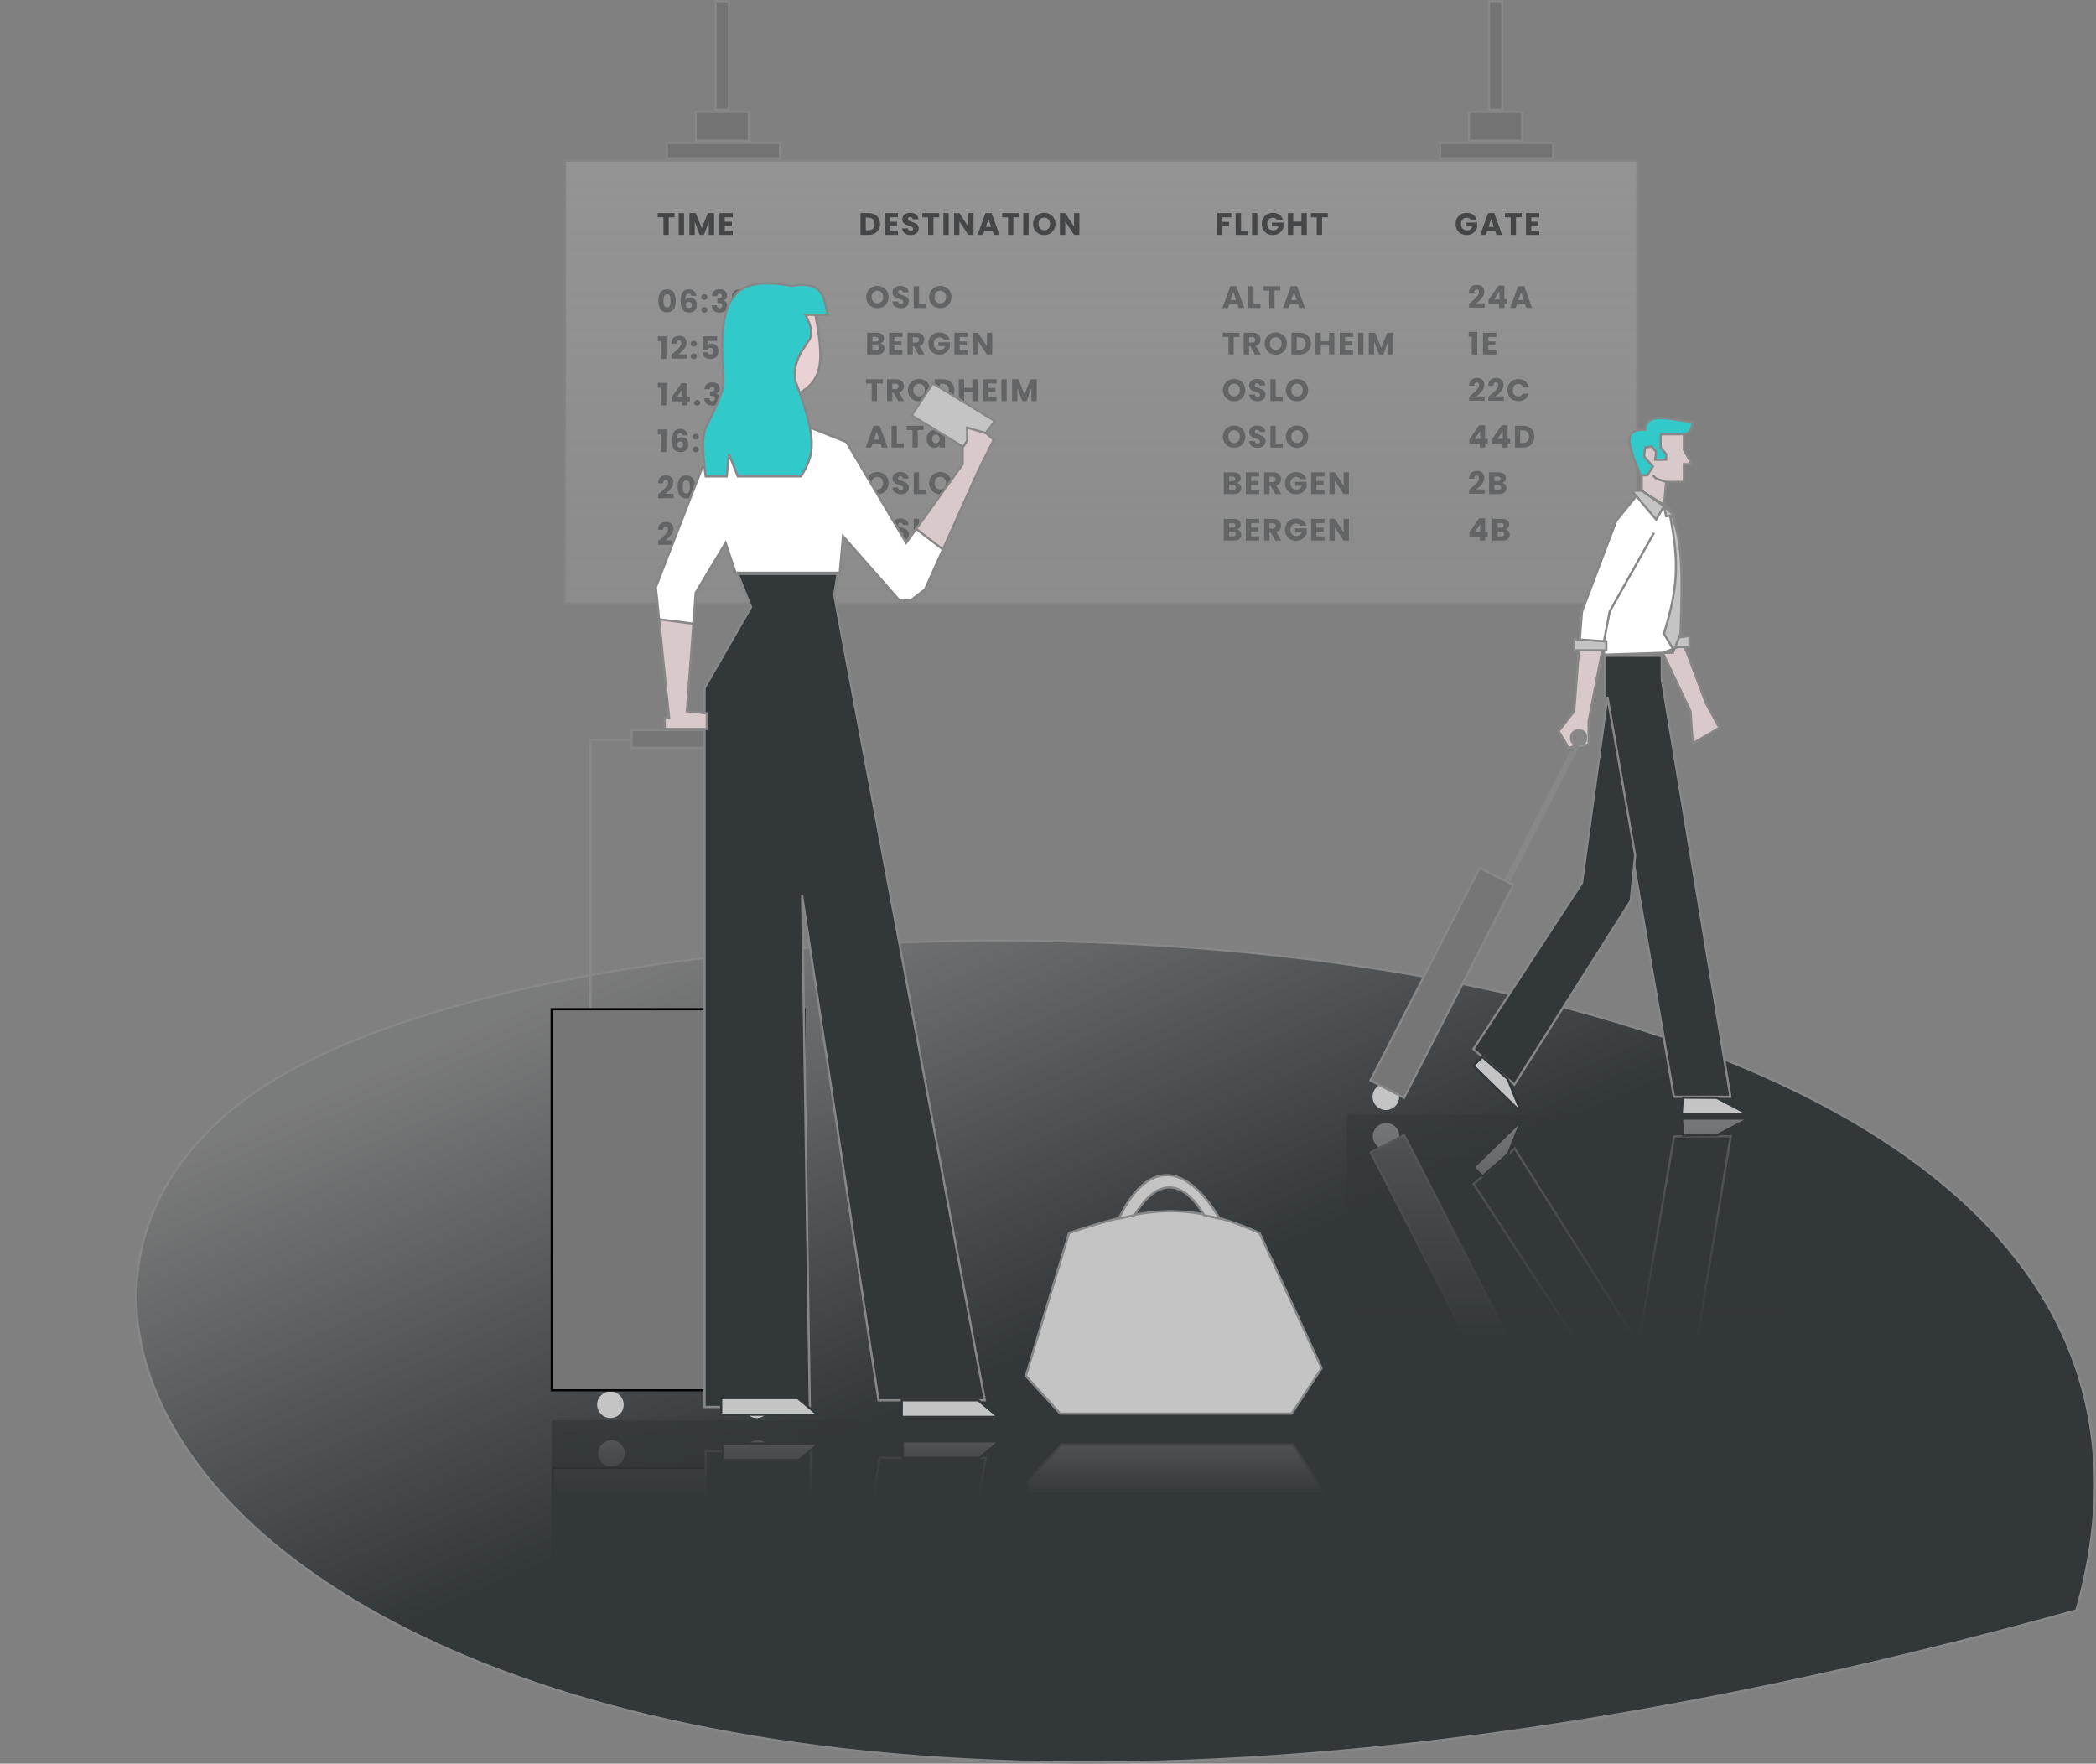 <svg width="946" height="796" viewBox="0 0 946 796" fill="none" xmlns="http://www.w3.org/2000/svg">
<rect x="0" y="0" width="946" height="796" fill="#808080" stroke="none"/>
<path d="M125.716 486.228C174.452 457.533 255.386 437.653 347.965 429.146C440.529 420.641 544.668 423.51 639.775 440.265C734.893 457.023 820.917 487.66 877.303 534.647C905.49 558.135 926.258 585.698 937.068 617.646C947.853 649.521 948.736 685.797 937.136 726.803C554.818 833.24 303.207 801.607 171.599 729.101C105.776 692.838 70.027 646.387 62.854 601.923C55.687 557.493 77.027 514.897 125.716 486.228Z" fill="url(#paint0_linear_84_1827)" stroke="#878787"/>
<path d="M347 334H266.5V460H347V334Z" stroke="#878787"/>
<circle cx="341.5" cy="634" r="6" fill="#C4C4C4"/>
<circle cx="275.5" cy="634" r="6" fill="#C4C4C4"/>
<rect x="285" y="329.5" width="43" height="8" fill="#767676"/>
<rect x="285" y="329.5" width="43" height="8" stroke="#878787"/>
<g clip-path="url(#clip0_84_1827)">
<rect x="248.5" y="455" width="115" height="173" fill="#767676"/>
</g>
<rect x="249" y="455.5" width="114" height="172" stroke="black"/>
<g opacity="0.5">
<rect x="255" y="72.5" width="484" height="200" fill="url(#paint1_linear_84_1827)"/>
<path d="M304.438 96.172V98.09H301.834V106H299.44V98.09H296.836V96.172H304.438ZM308.733 96.172V106H306.339V96.172H308.733ZM322.298 96.172V106H319.904V100.106L317.706 106H315.774L313.562 100.092V106H311.168V96.172H313.996L316.754 102.976L319.484 96.172H322.298ZM327.114 98.09V100.078H330.32V101.926H327.114V104.082H330.74V106H324.72V96.172H330.74V98.09H327.114Z" fill="#080B0D"/>
<path d="M297.13 135.75C297.13 134.145 297.438 132.88 298.054 131.956C298.679 131.032 299.683 130.57 301.064 130.57C302.445 130.57 303.444 131.032 304.06 131.956C304.685 132.88 304.998 134.145 304.998 135.75C304.998 137.374 304.685 138.648 304.06 139.572C303.444 140.496 302.445 140.958 301.064 140.958C299.683 140.958 298.679 140.496 298.054 139.572C297.438 138.648 297.13 137.374 297.13 135.75ZM302.646 135.75C302.646 134.807 302.543 134.084 302.338 133.58C302.133 133.067 301.708 132.81 301.064 132.81C300.42 132.81 299.995 133.067 299.79 133.58C299.585 134.084 299.482 134.807 299.482 135.75C299.482 136.385 299.519 136.912 299.594 137.332C299.669 137.743 299.818 138.079 300.042 138.34C300.275 138.592 300.616 138.718 301.064 138.718C301.512 138.718 301.848 138.592 302.072 138.34C302.305 138.079 302.459 137.743 302.534 137.332C302.609 136.912 302.646 136.385 302.646 135.75ZM312.017 133.538C311.942 133.193 311.811 132.936 311.625 132.768C311.438 132.591 311.172 132.502 310.827 132.502C310.295 132.502 309.912 132.735 309.679 133.202C309.445 133.659 309.324 134.387 309.315 135.386C309.52 135.059 309.814 134.803 310.197 134.616C310.589 134.429 311.018 134.336 311.485 134.336C312.399 134.336 313.132 134.625 313.683 135.204C314.243 135.783 314.523 136.59 314.523 137.626C314.523 138.307 314.383 138.905 314.103 139.418C313.832 139.931 313.431 140.333 312.899 140.622C312.376 140.911 311.755 141.056 311.037 141.056C309.599 141.056 308.601 140.608 308.041 139.712C307.481 138.807 307.201 137.509 307.201 135.82C307.201 134.047 307.495 132.731 308.083 131.872C308.68 131.004 309.632 130.57 310.939 130.57C311.639 130.57 312.227 130.71 312.703 130.99C313.188 131.261 313.552 131.62 313.795 132.068C314.047 132.516 314.196 133.006 314.243 133.538H312.017ZM310.911 136.226C310.509 136.226 310.173 136.347 309.903 136.59C309.641 136.823 309.511 137.159 309.511 137.598C309.511 138.046 309.632 138.396 309.875 138.648C310.127 138.9 310.481 139.026 310.939 139.026C311.349 139.026 311.671 138.905 311.905 138.662C312.147 138.41 312.269 138.069 312.269 137.64C312.269 137.201 312.152 136.856 311.919 136.604C311.685 136.352 311.349 136.226 310.911 136.226ZM317.935 141.112C317.515 141.112 317.17 140.991 316.899 140.748C316.638 140.496 316.507 140.188 316.507 139.824C316.507 139.451 316.638 139.138 316.899 138.886C317.17 138.634 317.515 138.508 317.935 138.508C318.346 138.508 318.682 138.634 318.943 138.886C319.214 139.138 319.349 139.451 319.349 139.824C319.349 140.188 319.214 140.496 318.943 140.748C318.682 140.991 318.346 141.112 317.935 141.112ZM317.935 135.414C317.515 135.414 317.17 135.293 316.899 135.05C316.638 134.798 316.507 134.49 316.507 134.126C316.507 133.753 316.638 133.44 316.899 133.188C317.17 132.936 317.515 132.81 317.935 132.81C318.346 132.81 318.682 132.936 318.943 133.188C319.214 133.44 319.349 133.753 319.349 134.126C319.349 134.49 319.214 134.798 318.943 135.05C318.682 135.293 318.346 135.414 317.935 135.414ZM321.339 133.664C321.377 132.665 321.703 131.895 322.319 131.354C322.935 130.813 323.771 130.542 324.825 130.542C325.525 130.542 326.123 130.663 326.617 130.906C327.121 131.149 327.499 131.48 327.751 131.9C328.013 132.32 328.143 132.791 328.143 133.314C328.143 133.93 327.989 134.434 327.681 134.826C327.373 135.209 327.014 135.47 326.603 135.61V135.666C327.135 135.843 327.555 136.137 327.863 136.548C328.171 136.959 328.325 137.486 328.325 138.13C328.325 138.709 328.19 139.222 327.919 139.67C327.658 140.109 327.271 140.454 326.757 140.706C326.253 140.958 325.651 141.084 324.951 141.084C323.831 141.084 322.935 140.809 322.263 140.258C321.601 139.707 321.251 138.877 321.213 137.766H323.537C323.547 138.177 323.663 138.503 323.887 138.746C324.111 138.979 324.438 139.096 324.867 139.096C325.231 139.096 325.511 138.993 325.707 138.788C325.913 138.573 326.015 138.293 326.015 137.948C326.015 137.5 325.871 137.178 325.581 136.982C325.301 136.777 324.849 136.674 324.223 136.674H323.775V134.728H324.223C324.699 134.728 325.082 134.649 325.371 134.49C325.67 134.322 325.819 134.028 325.819 133.608C325.819 133.272 325.726 133.011 325.539 132.824C325.353 132.637 325.096 132.544 324.769 132.544C324.415 132.544 324.149 132.651 323.971 132.866C323.803 133.081 323.705 133.347 323.677 133.664H321.339ZM330.348 139.082C330.665 138.83 330.81 138.713 330.782 138.732C331.697 137.976 332.415 137.355 332.938 136.87C333.47 136.385 333.918 135.876 334.282 135.344C334.646 134.812 334.828 134.294 334.828 133.79C334.828 133.407 334.739 133.109 334.562 132.894C334.385 132.679 334.119 132.572 333.764 132.572C333.409 132.572 333.129 132.707 332.924 132.978C332.728 133.239 332.63 133.613 332.63 134.098H330.32C330.339 133.305 330.507 132.642 330.824 132.11C331.151 131.578 331.575 131.186 332.098 130.934C332.63 130.682 333.218 130.556 333.862 130.556C334.973 130.556 335.808 130.841 336.368 131.41C336.937 131.979 337.222 132.721 337.222 133.636C337.222 134.635 336.881 135.563 336.2 136.422C335.519 137.271 334.651 138.102 333.596 138.914H337.376V140.86H330.348V139.082Z" fill="#43484B"/>
<path d="M396.016 139.098C395.092 139.098 394.243 138.883 393.468 138.454C392.703 138.025 392.091 137.427 391.634 136.662C391.186 135.887 390.962 135.019 390.962 134.058C390.962 133.097 391.186 132.233 391.634 131.468C392.091 130.703 392.703 130.105 393.468 129.676C394.243 129.247 395.092 129.032 396.016 129.032C396.94 129.032 397.785 129.247 398.55 129.676C399.325 130.105 399.931 130.703 400.37 131.468C400.818 132.233 401.042 133.097 401.042 134.058C401.042 135.019 400.818 135.887 400.37 136.662C399.922 137.427 399.315 138.025 398.55 138.454C397.785 138.883 396.94 139.098 396.016 139.098ZM396.016 136.914C396.8 136.914 397.425 136.653 397.892 136.13C398.368 135.607 398.606 134.917 398.606 134.058C398.606 133.19 398.368 132.499 397.892 131.986C397.425 131.463 396.8 131.202 396.016 131.202C395.223 131.202 394.588 131.459 394.112 131.972C393.645 132.485 393.412 133.181 393.412 134.058C393.412 134.926 393.645 135.621 394.112 136.144C394.588 136.657 395.223 136.914 396.016 136.914ZM406.63 139.098C405.911 139.098 405.267 138.981 404.698 138.748C404.129 138.515 403.671 138.169 403.326 137.712C402.99 137.255 402.813 136.704 402.794 136.06H405.342C405.379 136.424 405.505 136.704 405.72 136.9C405.935 137.087 406.215 137.18 406.56 137.18C406.915 137.18 407.195 137.101 407.4 136.942C407.605 136.774 407.708 136.545 407.708 136.256C407.708 136.013 407.624 135.813 407.456 135.654C407.297 135.495 407.097 135.365 406.854 135.262C406.621 135.159 406.285 135.043 405.846 134.912C405.211 134.716 404.693 134.52 404.292 134.324C403.891 134.128 403.545 133.839 403.256 133.456C402.967 133.073 402.822 132.574 402.822 131.958C402.822 131.043 403.153 130.329 403.816 129.816C404.479 129.293 405.342 129.032 406.406 129.032C407.489 129.032 408.361 129.293 409.024 129.816C409.687 130.329 410.041 131.048 410.088 131.972H407.498C407.479 131.655 407.363 131.407 407.148 131.23C406.933 131.043 406.658 130.95 406.322 130.95C406.033 130.95 405.799 131.029 405.622 131.188C405.445 131.337 405.356 131.557 405.356 131.846C405.356 132.163 405.505 132.411 405.804 132.588C406.103 132.765 406.569 132.957 407.204 133.162C407.839 133.377 408.352 133.582 408.744 133.778C409.145 133.974 409.491 134.259 409.78 134.632C410.069 135.005 410.214 135.486 410.214 136.074C410.214 136.634 410.069 137.143 409.78 137.6C409.5 138.057 409.089 138.421 408.548 138.692C408.007 138.963 407.367 139.098 406.63 139.098ZM414.781 137.152H417.917V139H412.387V129.172H414.781V137.152ZM424.407 139.098C423.483 139.098 422.634 138.883 421.859 138.454C421.094 138.025 420.482 137.427 420.025 136.662C419.577 135.887 419.353 135.019 419.353 134.058C419.353 133.097 419.577 132.233 420.025 131.468C420.482 130.703 421.094 130.105 421.859 129.676C422.634 129.247 423.483 129.032 424.407 129.032C425.331 129.032 426.176 129.247 426.941 129.676C427.716 130.105 428.322 130.703 428.761 131.468C429.209 132.233 429.433 133.097 429.433 134.058C429.433 135.019 429.209 135.887 428.761 136.662C428.313 137.427 427.706 138.025 426.941 138.454C426.176 138.883 425.331 139.098 424.407 139.098ZM424.407 136.914C425.191 136.914 425.816 136.653 426.283 136.13C426.759 135.607 426.997 134.917 426.997 134.058C426.997 133.19 426.759 132.499 426.283 131.986C425.816 131.463 425.191 131.202 424.407 131.202C423.614 131.202 422.979 131.459 422.503 131.972C422.036 132.485 421.803 133.181 421.803 134.058C421.803 134.926 422.036 135.621 422.503 136.144C422.979 136.657 423.614 136.914 424.407 136.914Z" fill="#43484B"/>
<path d="M397.318 154.96C397.887 155.081 398.345 155.366 398.69 155.814C399.035 156.253 399.208 156.757 399.208 157.326C399.208 158.147 398.919 158.801 398.34 159.286C397.771 159.762 396.973 160 395.946 160H391.368V150.172H395.792C396.791 150.172 397.57 150.401 398.13 150.858C398.699 151.315 398.984 151.936 398.984 152.72C398.984 153.299 398.83 153.779 398.522 154.162C398.223 154.545 397.822 154.811 397.318 154.96ZM393.762 154.148H395.33C395.722 154.148 396.021 154.064 396.226 153.896C396.441 153.719 396.548 153.462 396.548 153.126C396.548 152.79 396.441 152.533 396.226 152.356C396.021 152.179 395.722 152.09 395.33 152.09H393.762V154.148ZM395.526 158.068C395.927 158.068 396.235 157.979 396.45 157.802C396.674 157.615 396.786 157.349 396.786 157.004C396.786 156.659 396.669 156.388 396.436 156.192C396.212 155.996 395.899 155.898 395.498 155.898H393.762V158.068H395.526ZM403.691 152.09V154.078H406.897V155.926H403.691V158.082H407.317V160H401.297V150.172H407.317V152.09H403.691ZM414.583 160L412.539 156.29H411.965V160H409.571V150.172H413.589C414.363 150.172 415.021 150.307 415.563 150.578C416.113 150.849 416.524 151.222 416.795 151.698C417.065 152.165 417.201 152.687 417.201 153.266C417.201 153.919 417.014 154.503 416.641 155.016C416.277 155.529 415.735 155.893 415.017 156.108L417.285 160H414.583ZM411.965 154.596H413.449C413.887 154.596 414.214 154.489 414.429 154.274C414.653 154.059 414.765 153.756 414.765 153.364C414.765 152.991 414.653 152.697 414.429 152.482C414.214 152.267 413.887 152.16 413.449 152.16H411.965V154.596ZM425.928 153.28C425.75 152.953 425.494 152.706 425.158 152.538C424.831 152.361 424.444 152.272 423.996 152.272C423.221 152.272 422.6 152.529 422.134 153.042C421.667 153.546 421.434 154.223 421.434 155.072C421.434 155.977 421.676 156.687 422.162 157.2C422.656 157.704 423.333 157.956 424.192 157.956C424.78 157.956 425.274 157.807 425.676 157.508C426.086 157.209 426.385 156.78 426.572 156.22H423.534V154.456H428.742V156.682C428.564 157.279 428.261 157.835 427.832 158.348C427.412 158.861 426.875 159.277 426.222 159.594C425.568 159.911 424.831 160.07 424.01 160.07C423.039 160.07 422.171 159.86 421.406 159.44C420.65 159.011 420.057 158.418 419.628 157.662C419.208 156.906 418.998 156.043 418.998 155.072C418.998 154.101 419.208 153.238 419.628 152.482C420.057 151.717 420.65 151.124 421.406 150.704C422.162 150.275 423.025 150.06 423.996 150.06C425.172 150.06 426.161 150.345 426.964 150.914C427.776 151.483 428.312 152.272 428.574 153.28H425.928ZM433.162 152.09V154.078H436.368V155.926H433.162V158.082H436.788V160H430.768V150.172H436.788V152.09H433.162ZM447.834 160H445.44L441.436 153.938V160H439.042V150.172H441.436L445.44 156.262V150.172H447.834V160Z" fill="#43484B"/>
<path d="M398.438 171.172V173.09H395.834V181H393.44V173.09H390.836V171.172H398.438ZM405.351 181L403.307 177.29H402.733V181H400.339V171.172H404.357C405.132 171.172 405.79 171.307 406.331 171.578C406.882 171.849 407.293 172.222 407.563 172.698C407.834 173.165 407.969 173.687 407.969 174.266C407.969 174.919 407.783 175.503 407.409 176.016C407.045 176.529 406.504 176.893 405.785 177.108L408.053 181H405.351ZM402.733 175.596H404.217C404.656 175.596 404.983 175.489 405.197 175.274C405.421 175.059 405.533 174.756 405.533 174.364C405.533 173.991 405.421 173.697 405.197 173.482C404.983 173.267 404.656 173.16 404.217 173.16H402.733V175.596ZM414.82 181.098C413.896 181.098 413.047 180.883 412.272 180.454C411.507 180.025 410.896 179.427 410.438 178.662C409.99 177.887 409.766 177.019 409.766 176.058C409.766 175.097 409.99 174.233 410.438 173.468C410.896 172.703 411.507 172.105 412.272 171.676C413.047 171.247 413.896 171.032 414.82 171.032C415.744 171.032 416.589 171.247 417.354 171.676C418.129 172.105 418.736 172.703 419.174 173.468C419.622 174.233 419.846 175.097 419.846 176.058C419.846 177.019 419.622 177.887 419.174 178.662C418.726 179.427 418.12 180.025 417.354 180.454C416.589 180.883 415.744 181.098 414.82 181.098ZM414.82 178.914C415.604 178.914 416.23 178.653 416.696 178.13C417.172 177.607 417.41 176.917 417.41 176.058C417.41 175.19 417.172 174.499 416.696 173.986C416.23 173.463 415.604 173.202 414.82 173.202C414.027 173.202 413.392 173.459 412.916 173.972C412.45 174.485 412.216 175.181 412.216 176.058C412.216 176.926 412.45 177.621 412.916 178.144C413.392 178.657 414.027 178.914 414.82 178.914ZM425.56 171.172C426.596 171.172 427.501 171.377 428.276 171.788C429.051 172.199 429.648 172.777 430.068 173.524C430.497 174.261 430.712 175.115 430.712 176.086C430.712 177.047 430.497 177.901 430.068 178.648C429.648 179.395 429.046 179.973 428.262 180.384C427.487 180.795 426.587 181 425.56 181H421.878V171.172H425.56ZM425.406 178.928C426.311 178.928 427.016 178.681 427.52 178.186C428.024 177.691 428.276 176.991 428.276 176.086C428.276 175.181 428.024 174.476 427.52 173.972C427.016 173.468 426.311 173.216 425.406 173.216H424.272V178.928H425.406ZM441.262 171.172V181H438.868V176.954H435.144V181H432.75V171.172H435.144V175.022H438.868V171.172H441.262ZM446.084 173.09V175.078H449.29V176.926H446.084V179.082H449.71V181H443.69V171.172H449.71V173.09H446.084ZM454.358 171.172V181H451.964V171.172H454.358ZM467.923 171.172V181H465.529V175.106L463.331 181H461.399L459.187 175.092V181H456.793V171.172H459.621L462.379 177.976L465.109 171.172H467.923Z" fill="#43484B"/>
<path d="M397.486 200.264H393.818L393.23 202H390.724L394.28 192.172H397.052L400.608 202H398.074L397.486 200.264ZM396.87 198.416L395.652 194.818L394.448 198.416H396.87ZM404.784 200.152H407.92V202H402.39V192.172H404.784V200.152ZM416.832 192.172V194.09H414.228V202H411.834V194.09H409.23V192.172H416.832ZM418.258 198.08C418.258 197.277 418.407 196.573 418.706 195.966C419.014 195.359 419.429 194.893 419.952 194.566C420.474 194.239 421.058 194.076 421.702 194.076C422.252 194.076 422.733 194.188 423.144 194.412C423.564 194.636 423.886 194.93 424.11 195.294V194.188H426.504V202H424.11V200.894C423.876 201.258 423.55 201.552 423.13 201.776C422.719 202 422.238 202.112 421.688 202.112C421.053 202.112 420.474 201.949 419.952 201.622C419.429 201.286 419.014 200.815 418.706 200.208C418.407 199.592 418.258 198.883 418.258 198.08ZM424.11 198.094C424.11 197.497 423.942 197.025 423.606 196.68C423.279 196.335 422.878 196.162 422.402 196.162C421.926 196.162 421.52 196.335 421.184 196.68C420.857 197.016 420.694 197.483 420.694 198.08C420.694 198.677 420.857 199.153 421.184 199.508C421.52 199.853 421.926 200.026 422.402 200.026C422.878 200.026 423.279 199.853 423.606 199.508C423.942 199.163 424.11 198.691 424.11 198.094Z" fill="#43484B"/>
<path d="M396.016 223.098C395.092 223.098 394.243 222.883 393.468 222.454C392.703 222.025 392.091 221.427 391.634 220.662C391.186 219.887 390.962 219.019 390.962 218.058C390.962 217.097 391.186 216.233 391.634 215.468C392.091 214.703 392.703 214.105 393.468 213.676C394.243 213.247 395.092 213.032 396.016 213.032C396.94 213.032 397.785 213.247 398.55 213.676C399.325 214.105 399.931 214.703 400.37 215.468C400.818 216.233 401.042 217.097 401.042 218.058C401.042 219.019 400.818 219.887 400.37 220.662C399.922 221.427 399.315 222.025 398.55 222.454C397.785 222.883 396.94 223.098 396.016 223.098ZM396.016 220.914C396.8 220.914 397.425 220.653 397.892 220.13C398.368 219.607 398.606 218.917 398.606 218.058C398.606 217.19 398.368 216.499 397.892 215.986C397.425 215.463 396.8 215.202 396.016 215.202C395.223 215.202 394.588 215.459 394.112 215.972C393.645 216.485 393.412 217.181 393.412 218.058C393.412 218.926 393.645 219.621 394.112 220.144C394.588 220.657 395.223 220.914 396.016 220.914ZM406.63 223.098C405.911 223.098 405.267 222.981 404.698 222.748C404.129 222.515 403.671 222.169 403.326 221.712C402.99 221.255 402.813 220.704 402.794 220.06H405.342C405.379 220.424 405.505 220.704 405.72 220.9C405.935 221.087 406.215 221.18 406.56 221.18C406.915 221.18 407.195 221.101 407.4 220.942C407.605 220.774 407.708 220.545 407.708 220.256C407.708 220.013 407.624 219.813 407.456 219.654C407.297 219.495 407.097 219.365 406.854 219.262C406.621 219.159 406.285 219.043 405.846 218.912C405.211 218.716 404.693 218.52 404.292 218.324C403.891 218.128 403.545 217.839 403.256 217.456C402.967 217.073 402.822 216.574 402.822 215.958C402.822 215.043 403.153 214.329 403.816 213.816C404.479 213.293 405.342 213.032 406.406 213.032C407.489 213.032 408.361 213.293 409.024 213.816C409.687 214.329 410.041 215.048 410.088 215.972H407.498C407.479 215.655 407.363 215.407 407.148 215.23C406.933 215.043 406.658 214.95 406.322 214.95C406.033 214.95 405.799 215.029 405.622 215.188C405.445 215.337 405.356 215.557 405.356 215.846C405.356 216.163 405.505 216.411 405.804 216.588C406.103 216.765 406.569 216.957 407.204 217.162C407.839 217.377 408.352 217.582 408.744 217.778C409.145 217.974 409.491 218.259 409.78 218.632C410.069 219.005 410.214 219.486 410.214 220.074C410.214 220.634 410.069 221.143 409.78 221.6C409.5 222.057 409.089 222.421 408.548 222.692C408.007 222.963 407.367 223.098 406.63 223.098ZM414.781 221.152H417.917V223H412.387V213.172H414.781V221.152ZM424.407 223.098C423.483 223.098 422.634 222.883 421.859 222.454C421.094 222.025 420.482 221.427 420.025 220.662C419.577 219.887 419.353 219.019 419.353 218.058C419.353 217.097 419.577 216.233 420.025 215.468C420.482 214.703 421.094 214.105 421.859 213.676C422.634 213.247 423.483 213.032 424.407 213.032C425.331 213.032 426.176 213.247 426.941 213.676C427.716 214.105 428.322 214.703 428.761 215.468C429.209 216.233 429.433 217.097 429.433 218.058C429.433 219.019 429.209 219.887 428.761 220.662C428.313 221.427 427.706 222.025 426.941 222.454C426.176 222.883 425.331 223.098 424.407 223.098ZM424.407 220.914C425.191 220.914 425.816 220.653 426.283 220.13C426.759 219.607 426.997 218.917 426.997 218.058C426.997 217.19 426.759 216.499 426.283 215.986C425.816 215.463 425.191 215.202 424.407 215.202C423.614 215.202 422.979 215.459 422.503 215.972C422.036 216.485 421.803 217.181 421.803 218.058C421.803 218.926 422.036 219.621 422.503 220.144C422.979 220.657 423.614 220.914 424.407 220.914Z" fill="#43484B"/>
<path d="M396.016 244.098C395.092 244.098 394.243 243.883 393.468 243.454C392.703 243.025 392.091 242.427 391.634 241.662C391.186 240.887 390.962 240.019 390.962 239.058C390.962 238.097 391.186 237.233 391.634 236.468C392.091 235.703 392.703 235.105 393.468 234.676C394.243 234.247 395.092 234.032 396.016 234.032C396.94 234.032 397.785 234.247 398.55 234.676C399.325 235.105 399.931 235.703 400.37 236.468C400.818 237.233 401.042 238.097 401.042 239.058C401.042 240.019 400.818 240.887 400.37 241.662C399.922 242.427 399.315 243.025 398.55 243.454C397.785 243.883 396.94 244.098 396.016 244.098ZM396.016 241.914C396.8 241.914 397.425 241.653 397.892 241.13C398.368 240.607 398.606 239.917 398.606 239.058C398.606 238.19 398.368 237.499 397.892 236.986C397.425 236.463 396.8 236.202 396.016 236.202C395.223 236.202 394.588 236.459 394.112 236.972C393.645 237.485 393.412 238.181 393.412 239.058C393.412 239.926 393.645 240.621 394.112 241.144C394.588 241.657 395.223 241.914 396.016 241.914ZM406.63 244.098C405.911 244.098 405.267 243.981 404.698 243.748C404.129 243.515 403.671 243.169 403.326 242.712C402.99 242.255 402.813 241.704 402.794 241.06H405.342C405.379 241.424 405.505 241.704 405.72 241.9C405.935 242.087 406.215 242.18 406.56 242.18C406.915 242.18 407.195 242.101 407.4 241.942C407.605 241.774 407.708 241.545 407.708 241.256C407.708 241.013 407.624 240.813 407.456 240.654C407.297 240.495 407.097 240.365 406.854 240.262C406.621 240.159 406.285 240.043 405.846 239.912C405.211 239.716 404.693 239.52 404.292 239.324C403.891 239.128 403.545 238.839 403.256 238.456C402.967 238.073 402.822 237.574 402.822 236.958C402.822 236.043 403.153 235.329 403.816 234.816C404.479 234.293 405.342 234.032 406.406 234.032C407.489 234.032 408.361 234.293 409.024 234.816C409.687 235.329 410.041 236.048 410.088 236.972H407.498C407.479 236.655 407.363 236.407 407.148 236.23C406.933 236.043 406.658 235.95 406.322 235.95C406.033 235.95 405.799 236.029 405.622 236.188C405.445 236.337 405.356 236.557 405.356 236.846C405.356 237.163 405.505 237.411 405.804 237.588C406.103 237.765 406.569 237.957 407.204 238.162C407.839 238.377 408.352 238.582 408.744 238.778C409.145 238.974 409.491 239.259 409.78 239.632C410.069 240.005 410.214 240.486 410.214 241.074C410.214 241.634 410.069 242.143 409.78 242.6C409.5 243.057 409.089 243.421 408.548 243.692C408.007 243.963 407.367 244.098 406.63 244.098ZM414.781 242.152H417.917V244H412.387V234.172H414.781V242.152ZM424.407 244.098C423.483 244.098 422.634 243.883 421.859 243.454C421.094 243.025 420.482 242.427 420.025 241.662C419.577 240.887 419.353 240.019 419.353 239.058C419.353 238.097 419.577 237.233 420.025 236.468C420.482 235.703 421.094 235.105 421.859 234.676C422.634 234.247 423.483 234.032 424.407 234.032C425.331 234.032 426.176 234.247 426.941 234.676C427.716 235.105 428.322 235.703 428.761 236.468C429.209 237.233 429.433 238.097 429.433 239.058C429.433 240.019 429.209 240.887 428.761 241.662C428.313 242.427 427.706 243.025 426.941 243.454C426.176 243.883 425.331 244.098 424.407 244.098ZM424.407 241.914C425.191 241.914 425.816 241.653 426.283 241.13C426.759 240.607 426.997 239.917 426.997 239.058C426.997 238.19 426.759 237.499 426.283 236.986C425.816 236.463 425.191 236.202 424.407 236.202C423.614 236.202 422.979 236.459 422.503 236.972C422.036 237.485 421.803 238.181 421.803 239.058C421.803 239.926 422.036 240.621 422.503 241.144C422.979 241.657 423.614 241.914 424.407 241.914Z" fill="#43484B"/>
<path d="M558.486 137.264H554.818L554.23 139H551.724L555.28 129.172H558.052L561.608 139H559.074L558.486 137.264ZM557.87 135.416L556.652 131.818L555.448 135.416H557.87ZM565.784 137.152H568.92V139H563.39V129.172H565.784V137.152ZM577.832 129.172V131.09H575.228V139H572.834V131.09H570.23V129.172H577.832ZM585.852 137.264H582.184L581.596 139H579.09L582.646 129.172H585.418L588.974 139H586.44L585.852 137.264ZM585.236 135.416L584.018 131.818L582.814 135.416H585.236Z" fill="#43484B"/>
<path d="M559.438 150.172V152.09H556.834V160H554.44V152.09H551.836V150.172H559.438ZM566.351 160L564.307 156.29H563.733V160H561.339V150.172H565.357C566.132 150.172 566.79 150.307 567.331 150.578C567.882 150.849 568.293 151.222 568.563 151.698C568.834 152.165 568.969 152.687 568.969 153.266C568.969 153.919 568.783 154.503 568.409 155.016C568.045 155.529 567.504 155.893 566.785 156.108L569.053 160H566.351ZM563.733 154.596H565.217C565.656 154.596 565.983 154.489 566.197 154.274C566.421 154.059 566.533 153.756 566.533 153.364C566.533 152.991 566.421 152.697 566.197 152.482C565.983 152.267 565.656 152.16 565.217 152.16H563.733V154.596ZM575.82 160.098C574.896 160.098 574.047 159.883 573.272 159.454C572.507 159.025 571.896 158.427 571.438 157.662C570.99 156.887 570.766 156.019 570.766 155.058C570.766 154.097 570.99 153.233 571.438 152.468C571.896 151.703 572.507 151.105 573.272 150.676C574.047 150.247 574.896 150.032 575.82 150.032C576.744 150.032 577.589 150.247 578.354 150.676C579.129 151.105 579.736 151.703 580.174 152.468C580.622 153.233 580.846 154.097 580.846 155.058C580.846 156.019 580.622 156.887 580.174 157.662C579.726 158.427 579.12 159.025 578.354 159.454C577.589 159.883 576.744 160.098 575.82 160.098ZM575.82 157.914C576.604 157.914 577.23 157.653 577.696 157.13C578.172 156.607 578.41 155.917 578.41 155.058C578.41 154.19 578.172 153.499 577.696 152.986C577.23 152.463 576.604 152.202 575.82 152.202C575.027 152.202 574.392 152.459 573.916 152.972C573.45 153.485 573.216 154.181 573.216 155.058C573.216 155.926 573.45 156.621 573.916 157.144C574.392 157.657 575.027 157.914 575.82 157.914ZM586.56 150.172C587.596 150.172 588.501 150.377 589.276 150.788C590.051 151.199 590.648 151.777 591.068 152.524C591.497 153.261 591.712 154.115 591.712 155.086C591.712 156.047 591.497 156.901 591.068 157.648C590.648 158.395 590.046 158.973 589.262 159.384C588.487 159.795 587.587 160 586.56 160H582.878V150.172H586.56ZM586.406 157.928C587.311 157.928 588.016 157.681 588.52 157.186C589.024 156.691 589.276 155.991 589.276 155.086C589.276 154.181 589.024 153.476 588.52 152.972C588.016 152.468 587.311 152.216 586.406 152.216H585.272V157.928H586.406ZM602.262 150.172V160H599.868V155.954H596.144V160H593.75V150.172H596.144V154.022H599.868V150.172H602.262ZM607.084 152.09V154.078H610.29V155.926H607.084V158.082H610.71V160H604.69V150.172H610.71V152.09H607.084ZM615.358 150.172V160H612.964V150.172H615.358ZM628.923 150.172V160H626.529V154.106L624.331 160H622.399L620.187 154.092V160H617.793V150.172H620.621L623.379 156.976L626.109 150.172H628.923Z" fill="#43484B"/>
<path d="M557.016 181.098C556.092 181.098 555.243 180.883 554.468 180.454C553.703 180.025 553.091 179.427 552.634 178.662C552.186 177.887 551.962 177.019 551.962 176.058C551.962 175.097 552.186 174.233 552.634 173.468C553.091 172.703 553.703 172.105 554.468 171.676C555.243 171.247 556.092 171.032 557.016 171.032C557.94 171.032 558.785 171.247 559.55 171.676C560.325 172.105 560.931 172.703 561.37 173.468C561.818 174.233 562.042 175.097 562.042 176.058C562.042 177.019 561.818 177.887 561.37 178.662C560.922 179.427 560.315 180.025 559.55 180.454C558.785 180.883 557.94 181.098 557.016 181.098ZM557.016 178.914C557.8 178.914 558.425 178.653 558.892 178.13C559.368 177.607 559.606 176.917 559.606 176.058C559.606 175.19 559.368 174.499 558.892 173.986C558.425 173.463 557.8 173.202 557.016 173.202C556.223 173.202 555.588 173.459 555.112 173.972C554.645 174.485 554.412 175.181 554.412 176.058C554.412 176.926 554.645 177.621 555.112 178.144C555.588 178.657 556.223 178.914 557.016 178.914ZM567.63 181.098C566.911 181.098 566.267 180.981 565.698 180.748C565.129 180.515 564.671 180.169 564.326 179.712C563.99 179.255 563.813 178.704 563.794 178.06H566.342C566.379 178.424 566.505 178.704 566.72 178.9C566.935 179.087 567.215 179.18 567.56 179.18C567.915 179.18 568.195 179.101 568.4 178.942C568.605 178.774 568.708 178.545 568.708 178.256C568.708 178.013 568.624 177.813 568.456 177.654C568.297 177.495 568.097 177.365 567.854 177.262C567.621 177.159 567.285 177.043 566.846 176.912C566.211 176.716 565.693 176.52 565.292 176.324C564.891 176.128 564.545 175.839 564.256 175.456C563.967 175.073 563.822 174.574 563.822 173.958C563.822 173.043 564.153 172.329 564.816 171.816C565.479 171.293 566.342 171.032 567.406 171.032C568.489 171.032 569.361 171.293 570.024 171.816C570.687 172.329 571.041 173.048 571.088 173.972H568.498C568.479 173.655 568.363 173.407 568.148 173.23C567.933 173.043 567.658 172.95 567.322 172.95C567.033 172.95 566.799 173.029 566.622 173.188C566.445 173.337 566.356 173.557 566.356 173.846C566.356 174.163 566.505 174.411 566.804 174.588C567.103 174.765 567.569 174.957 568.204 175.162C568.839 175.377 569.352 175.582 569.744 175.778C570.145 175.974 570.491 176.259 570.78 176.632C571.069 177.005 571.214 177.486 571.214 178.074C571.214 178.634 571.069 179.143 570.78 179.6C570.5 180.057 570.089 180.421 569.548 180.692C569.007 180.963 568.367 181.098 567.63 181.098ZM575.781 179.152H578.917V181H573.387V171.172H575.781V179.152ZM585.407 181.098C584.483 181.098 583.634 180.883 582.859 180.454C582.094 180.025 581.482 179.427 581.025 178.662C580.577 177.887 580.353 177.019 580.353 176.058C580.353 175.097 580.577 174.233 581.025 173.468C581.482 172.703 582.094 172.105 582.859 171.676C583.634 171.247 584.483 171.032 585.407 171.032C586.331 171.032 587.176 171.247 587.941 171.676C588.716 172.105 589.322 172.703 589.761 173.468C590.209 174.233 590.433 175.097 590.433 176.058C590.433 177.019 590.209 177.887 589.761 178.662C589.313 179.427 588.706 180.025 587.941 180.454C587.176 180.883 586.331 181.098 585.407 181.098ZM585.407 178.914C586.191 178.914 586.816 178.653 587.283 178.13C587.759 177.607 587.997 176.917 587.997 176.058C587.997 175.19 587.759 174.499 587.283 173.986C586.816 173.463 586.191 173.202 585.407 173.202C584.614 173.202 583.979 173.459 583.503 173.972C583.036 174.485 582.803 175.181 582.803 176.058C582.803 176.926 583.036 177.621 583.503 178.144C583.979 178.657 584.614 178.914 585.407 178.914Z" fill="#43484B"/>
<path d="M557.016 202.098C556.092 202.098 555.243 201.883 554.468 201.454C553.703 201.025 553.091 200.427 552.634 199.662C552.186 198.887 551.962 198.019 551.962 197.058C551.962 196.097 552.186 195.233 552.634 194.468C553.091 193.703 553.703 193.105 554.468 192.676C555.243 192.247 556.092 192.032 557.016 192.032C557.94 192.032 558.785 192.247 559.55 192.676C560.325 193.105 560.931 193.703 561.37 194.468C561.818 195.233 562.042 196.097 562.042 197.058C562.042 198.019 561.818 198.887 561.37 199.662C560.922 200.427 560.315 201.025 559.55 201.454C558.785 201.883 557.94 202.098 557.016 202.098ZM557.016 199.914C557.8 199.914 558.425 199.653 558.892 199.13C559.368 198.607 559.606 197.917 559.606 197.058C559.606 196.19 559.368 195.499 558.892 194.986C558.425 194.463 557.8 194.202 557.016 194.202C556.223 194.202 555.588 194.459 555.112 194.972C554.645 195.485 554.412 196.181 554.412 197.058C554.412 197.926 554.645 198.621 555.112 199.144C555.588 199.657 556.223 199.914 557.016 199.914ZM567.63 202.098C566.911 202.098 566.267 201.981 565.698 201.748C565.129 201.515 564.671 201.169 564.326 200.712C563.99 200.255 563.813 199.704 563.794 199.06H566.342C566.379 199.424 566.505 199.704 566.72 199.9C566.935 200.087 567.215 200.18 567.56 200.18C567.915 200.18 568.195 200.101 568.4 199.942C568.605 199.774 568.708 199.545 568.708 199.256C568.708 199.013 568.624 198.813 568.456 198.654C568.297 198.495 568.097 198.365 567.854 198.262C567.621 198.159 567.285 198.043 566.846 197.912C566.211 197.716 565.693 197.52 565.292 197.324C564.891 197.128 564.545 196.839 564.256 196.456C563.967 196.073 563.822 195.574 563.822 194.958C563.822 194.043 564.153 193.329 564.816 192.816C565.479 192.293 566.342 192.032 567.406 192.032C568.489 192.032 569.361 192.293 570.024 192.816C570.687 193.329 571.041 194.048 571.088 194.972H568.498C568.479 194.655 568.363 194.407 568.148 194.23C567.933 194.043 567.658 193.95 567.322 193.95C567.033 193.95 566.799 194.029 566.622 194.188C566.445 194.337 566.356 194.557 566.356 194.846C566.356 195.163 566.505 195.411 566.804 195.588C567.103 195.765 567.569 195.957 568.204 196.162C568.839 196.377 569.352 196.582 569.744 196.778C570.145 196.974 570.491 197.259 570.78 197.632C571.069 198.005 571.214 198.486 571.214 199.074C571.214 199.634 571.069 200.143 570.78 200.6C570.5 201.057 570.089 201.421 569.548 201.692C569.007 201.963 568.367 202.098 567.63 202.098ZM575.781 200.152H578.917V202H573.387V192.172H575.781V200.152ZM585.407 202.098C584.483 202.098 583.634 201.883 582.859 201.454C582.094 201.025 581.482 200.427 581.025 199.662C580.577 198.887 580.353 198.019 580.353 197.058C580.353 196.097 580.577 195.233 581.025 194.468C581.482 193.703 582.094 193.105 582.859 192.676C583.634 192.247 584.483 192.032 585.407 192.032C586.331 192.032 587.176 192.247 587.941 192.676C588.716 193.105 589.322 193.703 589.761 194.468C590.209 195.233 590.433 196.097 590.433 197.058C590.433 198.019 590.209 198.887 589.761 199.662C589.313 200.427 588.706 201.025 587.941 201.454C587.176 201.883 586.331 202.098 585.407 202.098ZM585.407 199.914C586.191 199.914 586.816 199.653 587.283 199.13C587.759 198.607 587.997 197.917 587.997 197.058C587.997 196.19 587.759 195.499 587.283 194.986C586.816 194.463 586.191 194.202 585.407 194.202C584.614 194.202 583.979 194.459 583.503 194.972C583.036 195.485 582.803 196.181 582.803 197.058C582.803 197.926 583.036 198.621 583.503 199.144C583.979 199.657 584.614 199.914 585.407 199.914Z" fill="#43484B"/>
<path d="M558.318 217.96C558.887 218.081 559.345 218.366 559.69 218.814C560.035 219.253 560.208 219.757 560.208 220.326C560.208 221.147 559.919 221.801 559.34 222.286C558.771 222.762 557.973 223 556.946 223H552.368V213.172H556.792C557.791 213.172 558.57 213.401 559.13 213.858C559.699 214.315 559.984 214.936 559.984 215.72C559.984 216.299 559.83 216.779 559.522 217.162C559.223 217.545 558.822 217.811 558.318 217.96ZM554.762 217.148H556.33C556.722 217.148 557.021 217.064 557.226 216.896C557.441 216.719 557.548 216.462 557.548 216.126C557.548 215.79 557.441 215.533 557.226 215.356C557.021 215.179 556.722 215.09 556.33 215.09H554.762V217.148ZM556.526 221.068C556.927 221.068 557.235 220.979 557.45 220.802C557.674 220.615 557.786 220.349 557.786 220.004C557.786 219.659 557.669 219.388 557.436 219.192C557.212 218.996 556.899 218.898 556.498 218.898H554.762V221.068H556.526ZM564.691 215.09V217.078H567.897V218.926H564.691V221.082H568.317V223H562.297V213.172H568.317V215.09H564.691ZM575.583 223L573.539 219.29H572.965V223H570.571V213.172H574.589C575.363 213.172 576.021 213.307 576.563 213.578C577.113 213.849 577.524 214.222 577.795 214.698C578.065 215.165 578.201 215.687 578.201 216.266C578.201 216.919 578.014 217.503 577.641 218.016C577.277 218.529 576.735 218.893 576.017 219.108L578.285 223H575.583ZM572.965 217.596H574.449C574.887 217.596 575.214 217.489 575.429 217.274C575.653 217.059 575.765 216.756 575.765 216.364C575.765 215.991 575.653 215.697 575.429 215.482C575.214 215.267 574.887 215.16 574.449 215.16H572.965V217.596ZM586.928 216.28C586.75 215.953 586.494 215.706 586.158 215.538C585.831 215.361 585.444 215.272 584.996 215.272C584.221 215.272 583.6 215.529 583.134 216.042C582.667 216.546 582.434 217.223 582.434 218.072C582.434 218.977 582.676 219.687 583.162 220.2C583.656 220.704 584.333 220.956 585.192 220.956C585.78 220.956 586.274 220.807 586.676 220.508C587.086 220.209 587.385 219.78 587.572 219.22H584.534V217.456H589.742V219.682C589.564 220.279 589.261 220.835 588.832 221.348C588.412 221.861 587.875 222.277 587.222 222.594C586.568 222.911 585.831 223.07 585.01 223.07C584.039 223.07 583.171 222.86 582.406 222.44C581.65 222.011 581.057 221.418 580.628 220.662C580.208 219.906 579.998 219.043 579.998 218.072C579.998 217.101 580.208 216.238 580.628 215.482C581.057 214.717 581.65 214.124 582.406 213.704C583.162 213.275 584.025 213.06 584.996 213.06C586.172 213.06 587.161 213.345 587.964 213.914C588.776 214.483 589.312 215.272 589.574 216.28H586.928ZM594.162 215.09V217.078H597.368V218.926H594.162V221.082H597.788V223H591.768V213.172H597.788V215.09H594.162ZM608.834 223H606.44L602.436 216.938V223H600.042V213.172H602.436L606.44 219.262V213.172H608.834V223Z" fill="#43484B"/>
<path d="M558.318 238.96C558.887 239.081 559.345 239.366 559.69 239.814C560.035 240.253 560.208 240.757 560.208 241.326C560.208 242.147 559.919 242.801 559.34 243.286C558.771 243.762 557.973 244 556.946 244H552.368V234.172H556.792C557.791 234.172 558.57 234.401 559.13 234.858C559.699 235.315 559.984 235.936 559.984 236.72C559.984 237.299 559.83 237.779 559.522 238.162C559.223 238.545 558.822 238.811 558.318 238.96ZM554.762 238.148H556.33C556.722 238.148 557.021 238.064 557.226 237.896C557.441 237.719 557.548 237.462 557.548 237.126C557.548 236.79 557.441 236.533 557.226 236.356C557.021 236.179 556.722 236.09 556.33 236.09H554.762V238.148ZM556.526 242.068C556.927 242.068 557.235 241.979 557.45 241.802C557.674 241.615 557.786 241.349 557.786 241.004C557.786 240.659 557.669 240.388 557.436 240.192C557.212 239.996 556.899 239.898 556.498 239.898H554.762V242.068H556.526ZM564.691 236.09V238.078H567.897V239.926H564.691V242.082H568.317V244H562.297V234.172H568.317V236.09H564.691ZM575.583 244L573.539 240.29H572.965V244H570.571V234.172H574.589C575.363 234.172 576.021 234.307 576.563 234.578C577.113 234.849 577.524 235.222 577.795 235.698C578.065 236.165 578.201 236.687 578.201 237.266C578.201 237.919 578.014 238.503 577.641 239.016C577.277 239.529 576.735 239.893 576.017 240.108L578.285 244H575.583ZM572.965 238.596H574.449C574.887 238.596 575.214 238.489 575.429 238.274C575.653 238.059 575.765 237.756 575.765 237.364C575.765 236.991 575.653 236.697 575.429 236.482C575.214 236.267 574.887 236.16 574.449 236.16H572.965V238.596ZM586.928 237.28C586.75 236.953 586.494 236.706 586.158 236.538C585.831 236.361 585.444 236.272 584.996 236.272C584.221 236.272 583.6 236.529 583.134 237.042C582.667 237.546 582.434 238.223 582.434 239.072C582.434 239.977 582.676 240.687 583.162 241.2C583.656 241.704 584.333 241.956 585.192 241.956C585.78 241.956 586.274 241.807 586.676 241.508C587.086 241.209 587.385 240.78 587.572 240.22H584.534V238.456H589.742V240.682C589.564 241.279 589.261 241.835 588.832 242.348C588.412 242.861 587.875 243.277 587.222 243.594C586.568 243.911 585.831 244.07 585.01 244.07C584.039 244.07 583.171 243.86 582.406 243.44C581.65 243.011 581.057 242.418 580.628 241.662C580.208 240.906 579.998 240.043 579.998 239.072C579.998 238.101 580.208 237.238 580.628 236.482C581.057 235.717 581.65 235.124 582.406 234.704C583.162 234.275 584.025 234.06 584.996 234.06C586.172 234.06 587.161 234.345 587.964 234.914C588.776 235.483 589.312 236.272 589.574 237.28H586.928ZM594.162 236.09V238.078H597.368V239.926H594.162V242.082H597.788V244H591.768V234.172H597.788V236.09H594.162ZM608.834 244H606.44L602.436 237.938V244H600.042V234.172H602.436L606.44 240.262V234.172H608.834V244Z" fill="#43484B"/>
<path d="M663.046 137.082C663.363 136.83 663.508 136.713 663.48 136.732C664.395 135.976 665.113 135.355 665.636 134.87C666.168 134.385 666.616 133.876 666.98 133.344C667.344 132.812 667.526 132.294 667.526 131.79C667.526 131.407 667.437 131.109 667.26 130.894C667.083 130.679 666.817 130.572 666.462 130.572C666.107 130.572 665.827 130.707 665.622 130.978C665.426 131.239 665.328 131.613 665.328 132.098H663.018C663.037 131.305 663.205 130.642 663.522 130.11C663.849 129.578 664.273 129.186 664.796 128.934C665.328 128.682 665.916 128.556 666.56 128.556C667.671 128.556 668.506 128.841 669.066 129.41C669.635 129.979 669.92 130.721 669.92 131.636C669.92 132.635 669.579 133.563 668.898 134.422C668.217 135.271 667.349 136.102 666.294 136.914H670.074V138.86H663.046V137.082ZM671.884 137.18V135.248L676.308 128.92H678.982V135.108H680.13V137.18H678.982V139H676.588V137.18H671.884ZM676.756 131.552L674.404 135.108H676.756V131.552ZM688.359 137.264H684.691L684.103 139H681.597L685.153 129.172H687.925L691.481 139H688.947L688.359 137.264ZM687.743 135.416L686.525 131.818L685.321 135.416H687.743Z" fill="#43484B"/>
<path d="M662.878 152.006V149.78H666.756V160H664.264V152.006H662.878ZM671.726 152.09V154.078H674.932V155.926H671.726V158.082H675.352V160H669.332V150.172H675.352V152.09H671.726Z" fill="#43484B"/>
<path d="M663.046 179.082C663.363 178.83 663.508 178.713 663.48 178.732C664.395 177.976 665.113 177.355 665.636 176.87C666.168 176.385 666.616 175.876 666.98 175.344C667.344 174.812 667.526 174.294 667.526 173.79C667.526 173.407 667.437 173.109 667.26 172.894C667.083 172.679 666.817 172.572 666.462 172.572C666.107 172.572 665.827 172.707 665.622 172.978C665.426 173.239 665.328 173.613 665.328 174.098H663.018C663.037 173.305 663.205 172.642 663.522 172.11C663.849 171.578 664.273 171.186 664.796 170.934C665.328 170.682 665.916 170.556 666.56 170.556C667.671 170.556 668.506 170.841 669.066 171.41C669.635 171.979 669.92 172.721 669.92 173.636C669.92 174.635 669.579 175.563 668.898 176.422C668.217 177.271 667.349 178.102 666.294 178.914H670.074V180.86H663.046V179.082ZM671.744 179.082C672.061 178.83 672.206 178.713 672.178 178.732C673.093 177.976 673.811 177.355 674.334 176.87C674.866 176.385 675.314 175.876 675.678 175.344C676.042 174.812 676.224 174.294 676.224 173.79C676.224 173.407 676.135 173.109 675.958 172.894C675.781 172.679 675.515 172.572 675.16 172.572C674.805 172.572 674.525 172.707 674.32 172.978C674.124 173.239 674.026 173.613 674.026 174.098H671.716C671.735 173.305 671.903 172.642 672.22 172.11C672.547 171.578 672.971 171.186 673.494 170.934C674.026 170.682 674.614 170.556 675.258 170.556C676.369 170.556 677.204 170.841 677.764 171.41C678.333 171.979 678.618 172.721 678.618 173.636C678.618 174.635 678.277 175.563 677.596 176.422C676.915 177.271 676.047 178.102 674.992 178.914H678.772V180.86H671.744V179.082ZM680.358 176.072C680.358 175.101 680.568 174.238 680.988 173.482C681.408 172.717 681.991 172.124 682.738 171.704C683.494 171.275 684.348 171.06 685.3 171.06C686.467 171.06 687.465 171.368 688.296 171.984C689.127 172.6 689.682 173.44 689.962 174.504H687.33C687.134 174.093 686.854 173.781 686.49 173.566C686.135 173.351 685.729 173.244 685.272 173.244C684.535 173.244 683.937 173.501 683.48 174.014C683.023 174.527 682.794 175.213 682.794 176.072C682.794 176.931 683.023 177.617 683.48 178.13C683.937 178.643 684.535 178.9 685.272 178.9C685.729 178.9 686.135 178.793 686.49 178.578C686.854 178.363 687.134 178.051 687.33 177.64H689.962C689.682 178.704 689.127 179.544 688.296 180.16C687.465 180.767 686.467 181.07 685.3 181.07C684.348 181.07 683.494 180.86 682.738 180.44C681.991 180.011 681.408 179.418 680.988 178.662C680.568 177.906 680.358 177.043 680.358 176.072Z" fill="#43484B"/>
<path d="M663.186 200.18V198.248L667.61 191.92H670.284V198.108H671.432V200.18H670.284V202H667.89V200.18H663.186ZM668.058 194.552L665.706 198.108H668.058V194.552ZM673.361 200.18V198.248L677.785 191.92H680.459V198.108H681.607V200.18H680.459V202H678.065V200.18H673.361ZM678.233 194.552L675.881 198.108H678.233V194.552ZM687.399 192.172C688.435 192.172 689.341 192.377 690.115 192.788C690.89 193.199 691.487 193.777 691.907 194.524C692.337 195.261 692.551 196.115 692.551 197.086C692.551 198.047 692.337 198.901 691.907 199.648C691.487 200.395 690.885 200.973 690.101 201.384C689.327 201.795 688.426 202 687.399 202H683.717V192.172H687.399ZM687.245 199.928C688.151 199.928 688.855 199.681 689.359 199.186C689.863 198.691 690.115 197.991 690.115 197.086C690.115 196.181 689.863 195.476 689.359 194.972C688.855 194.468 688.151 194.216 687.245 194.216H686.111V199.928H687.245Z" fill="#43484B"/>
<path d="M663.046 221.082C663.363 220.83 663.508 220.713 663.48 220.732C664.395 219.976 665.113 219.355 665.636 218.87C666.168 218.385 666.616 217.876 666.98 217.344C667.344 216.812 667.526 216.294 667.526 215.79C667.526 215.407 667.437 215.109 667.26 214.894C667.083 214.679 666.817 214.572 666.462 214.572C666.107 214.572 665.827 214.707 665.622 214.978C665.426 215.239 665.328 215.613 665.328 216.098H663.018C663.037 215.305 663.205 214.642 663.522 214.11C663.849 213.578 664.273 213.186 664.796 212.934C665.328 212.682 665.916 212.556 666.56 212.556C667.671 212.556 668.506 212.841 669.066 213.41C669.635 213.979 669.92 214.721 669.92 215.636C669.92 216.635 669.579 217.563 668.898 218.422C668.217 219.271 667.349 220.102 666.294 220.914H670.074V222.86H663.046V221.082ZM678.016 217.96C678.585 218.081 679.043 218.366 679.388 218.814C679.733 219.253 679.906 219.757 679.906 220.326C679.906 221.147 679.617 221.801 679.038 222.286C678.469 222.762 677.671 223 676.644 223H672.066V213.172H676.49C677.489 213.172 678.268 213.401 678.828 213.858C679.397 214.315 679.682 214.936 679.682 215.72C679.682 216.299 679.528 216.779 679.22 217.162C678.921 217.545 678.52 217.811 678.016 217.96ZM674.46 217.148H676.028C676.42 217.148 676.719 217.064 676.924 216.896C677.139 216.719 677.246 216.462 677.246 216.126C677.246 215.79 677.139 215.533 676.924 215.356C676.719 215.179 676.42 215.09 676.028 215.09H674.46V217.148ZM676.224 221.068C676.625 221.068 676.933 220.979 677.148 220.802C677.372 220.615 677.484 220.349 677.484 220.004C677.484 219.659 677.367 219.388 677.134 219.192C676.91 218.996 676.597 218.898 676.196 218.898H674.46V221.068H676.224Z" fill="#43484B"/>
<path d="M663.186 242.18V240.248L667.61 233.92H670.284V240.108H671.432V242.18H670.284V244H667.89V242.18H663.186ZM668.058 236.552L665.706 240.108H668.058V236.552ZM679.493 238.96C680.062 239.081 680.519 239.366 680.865 239.814C681.21 240.253 681.383 240.757 681.383 241.326C681.383 242.147 681.093 242.801 680.515 243.286C679.945 243.762 679.147 244 678.121 244H673.543V234.172H677.967C678.965 234.172 679.745 234.401 680.305 234.858C680.874 235.315 681.159 235.936 681.159 236.72C681.159 237.299 681.005 237.779 680.697 238.162C680.398 238.545 679.997 238.811 679.493 238.96ZM675.937 238.148H677.505C677.897 238.148 678.195 238.064 678.401 237.896C678.615 237.719 678.723 237.462 678.723 237.126C678.723 236.79 678.615 236.533 678.401 236.356C678.195 236.179 677.897 236.09 677.505 236.09H675.937V238.148ZM677.701 242.068C678.102 242.068 678.41 241.979 678.625 241.802C678.849 241.615 678.961 241.349 678.961 241.004C678.961 240.659 678.844 240.388 678.611 240.192C678.387 239.996 678.074 239.898 677.673 239.898H675.937V242.068H677.701Z" fill="#43484B"/>
<path d="M296.878 154.006V151.78H300.756V162H298.264V154.006H296.878ZM303.01 160.082C303.327 159.83 303.472 159.713 303.444 159.732C304.358 158.976 305.077 158.355 305.6 157.87C306.132 157.385 306.58 156.876 306.944 156.344C307.308 155.812 307.49 155.294 307.49 154.79C307.49 154.407 307.401 154.109 307.224 153.894C307.046 153.679 306.78 153.572 306.426 153.572C306.071 153.572 305.791 153.707 305.586 153.978C305.39 154.239 305.292 154.613 305.292 155.098H302.982C303 154.305 303.168 153.642 303.486 153.11C303.812 152.578 304.237 152.186 304.76 151.934C305.292 151.682 305.88 151.556 306.524 151.556C307.634 151.556 308.47 151.841 309.03 152.41C309.599 152.979 309.884 153.721 309.884 154.636C309.884 155.635 309.543 156.563 308.862 157.422C308.18 158.271 307.312 159.102 306.258 159.914H310.038V161.86H303.01V160.082ZM313.15 162.112C312.73 162.112 312.384 161.991 312.114 161.748C311.852 161.496 311.722 161.188 311.722 160.824C311.722 160.451 311.852 160.138 312.114 159.886C312.384 159.634 312.73 159.508 313.15 159.508C313.56 159.508 313.896 159.634 314.158 159.886C314.428 160.138 314.564 160.451 314.564 160.824C314.564 161.188 314.428 161.496 314.158 161.748C313.896 161.991 313.56 162.112 313.15 162.112ZM313.15 156.414C312.73 156.414 312.384 156.293 312.114 156.05C311.852 155.798 311.722 155.49 311.722 155.126C311.722 154.753 311.852 154.44 312.114 154.188C312.384 153.936 312.73 153.81 313.15 153.81C313.56 153.81 313.896 153.936 314.158 154.188C314.428 154.44 314.564 154.753 314.564 155.126C314.564 155.49 314.428 155.798 314.158 156.05C313.896 156.293 313.56 156.414 313.15 156.414ZM323.666 153.866H319.298V155.798C319.485 155.593 319.746 155.425 320.082 155.294C320.418 155.163 320.782 155.098 321.174 155.098C321.874 155.098 322.453 155.257 322.91 155.574C323.377 155.891 323.718 156.302 323.932 156.806C324.147 157.31 324.254 157.856 324.254 158.444C324.254 159.536 323.946 160.404 323.33 161.048C322.714 161.683 321.846 162 320.726 162C319.98 162 319.331 161.874 318.78 161.622C318.23 161.361 317.805 161.001 317.506 160.544C317.208 160.087 317.044 159.559 317.016 158.962H319.354C319.41 159.251 319.546 159.494 319.76 159.69C319.975 159.877 320.269 159.97 320.642 159.97C321.081 159.97 321.408 159.83 321.622 159.55C321.837 159.27 321.944 158.897 321.944 158.43C321.944 157.973 321.832 157.623 321.608 157.38C321.384 157.137 321.058 157.016 320.628 157.016C320.311 157.016 320.05 157.095 319.844 157.254C319.639 157.403 319.504 157.604 319.438 157.856H317.128V151.766H323.666V153.866ZM326.192 160.082C326.509 159.83 326.654 159.713 326.626 159.732C327.54 158.976 328.259 158.355 328.782 157.87C329.314 157.385 329.762 156.876 330.126 156.344C330.49 155.812 330.672 155.294 330.672 154.79C330.672 154.407 330.583 154.109 330.406 153.894C330.228 153.679 329.962 153.572 329.608 153.572C329.253 153.572 328.973 153.707 328.768 153.978C328.572 154.239 328.474 154.613 328.474 155.098H326.164C326.182 154.305 326.35 153.642 326.668 153.11C326.994 152.578 327.419 152.186 327.942 151.934C328.474 151.682 329.062 151.556 329.706 151.556C330.816 151.556 331.652 151.841 332.212 152.41C332.781 152.979 333.066 153.721 333.066 154.636C333.066 155.635 332.725 156.563 332.044 157.422C331.362 158.271 330.494 159.102 329.44 159.914H333.22V161.86H326.192V160.082Z" fill="#43484B"/>
<path d="M296.878 175.006V172.78H300.756V183H298.264V175.006H296.878ZM303.15 181.18V179.248L307.574 172.92H310.248V179.108H311.396V181.18H310.248V183H307.854V181.18H303.15ZM308.022 175.552L305.67 179.108H308.022V175.552ZM314.626 183.112C314.206 183.112 313.861 182.991 313.59 182.748C313.329 182.496 313.198 182.188 313.198 181.824C313.198 181.451 313.329 181.138 313.59 180.886C313.861 180.634 314.206 180.508 314.626 180.508C315.037 180.508 315.373 180.634 315.634 180.886C315.905 181.138 316.04 181.451 316.04 181.824C316.04 182.188 315.905 182.496 315.634 182.748C315.373 182.991 315.037 183.112 314.626 183.112ZM318.003 175.664C318.041 174.665 318.367 173.895 318.983 173.354C319.599 172.813 320.435 172.542 321.489 172.542C322.189 172.542 322.787 172.663 323.281 172.906C323.785 173.149 324.163 173.48 324.415 173.9C324.677 174.32 324.807 174.791 324.807 175.314C324.807 175.93 324.653 176.434 324.345 176.826C324.037 177.209 323.678 177.47 323.267 177.61V177.666C323.799 177.843 324.219 178.137 324.527 178.548C324.835 178.959 324.989 179.486 324.989 180.13C324.989 180.709 324.854 181.222 324.583 181.67C324.322 182.109 323.935 182.454 323.421 182.706C322.917 182.958 322.315 183.084 321.615 183.084C320.495 183.084 319.599 182.809 318.927 182.258C318.265 181.707 317.915 180.877 317.877 179.766H320.201C320.211 180.177 320.327 180.503 320.551 180.746C320.775 180.979 321.102 181.096 321.531 181.096C321.895 181.096 322.175 180.993 322.371 180.788C322.577 180.573 322.679 180.293 322.679 179.948C322.679 179.5 322.535 179.178 322.245 178.982C321.965 178.777 321.513 178.674 320.887 178.674H320.439V176.728H320.887C321.363 176.728 321.746 176.649 322.035 176.49C322.334 176.322 322.483 176.028 322.483 175.608C322.483 175.272 322.39 175.011 322.203 174.824C322.017 174.637 321.76 174.544 321.433 174.544C321.079 174.544 320.813 174.651 320.635 174.866C320.467 175.081 320.369 175.347 320.341 175.664H318.003ZM327.012 181.082C327.329 180.83 327.474 180.713 327.446 180.732C328.361 179.976 329.079 179.355 329.602 178.87C330.134 178.385 330.582 177.876 330.946 177.344C331.31 176.812 331.492 176.294 331.492 175.79C331.492 175.407 331.403 175.109 331.226 174.894C331.049 174.679 330.783 174.572 330.428 174.572C330.073 174.572 329.793 174.707 329.588 174.978C329.392 175.239 329.294 175.613 329.294 176.098H326.984C327.003 175.305 327.171 174.642 327.488 174.11C327.815 173.578 328.239 173.186 328.762 172.934C329.294 172.682 329.882 172.556 330.526 172.556C331.637 172.556 332.472 172.841 333.032 173.41C333.601 173.979 333.886 174.721 333.886 175.636C333.886 176.635 333.545 177.563 332.864 178.422C332.183 179.271 331.315 180.102 330.26 180.914H334.04V182.86H327.012V181.082Z" fill="#43484B"/>
<path d="M296.878 196.006V193.78H300.756V204H298.264V196.006H296.878ZM308.148 196.538C308.073 196.193 307.942 195.936 307.756 195.768C307.569 195.591 307.303 195.502 306.958 195.502C306.426 195.502 306.043 195.735 305.81 196.202C305.576 196.659 305.455 197.387 305.446 198.386C305.651 198.059 305.945 197.803 306.328 197.616C306.72 197.429 307.149 197.336 307.616 197.336C308.53 197.336 309.263 197.625 309.814 198.204C310.374 198.783 310.654 199.59 310.654 200.626C310.654 201.307 310.514 201.905 310.234 202.418C309.963 202.931 309.562 203.333 309.03 203.622C308.507 203.911 307.886 204.056 307.168 204.056C305.73 204.056 304.732 203.608 304.172 202.712C303.612 201.807 303.332 200.509 303.332 198.82C303.332 197.047 303.626 195.731 304.214 194.872C304.811 194.004 305.763 193.57 307.07 193.57C307.77 193.57 308.358 193.71 308.834 193.99C309.319 194.261 309.683 194.62 309.926 195.068C310.178 195.516 310.327 196.006 310.374 196.538H308.148ZM307.042 199.226C306.64 199.226 306.304 199.347 306.034 199.59C305.772 199.823 305.642 200.159 305.642 200.598C305.642 201.046 305.763 201.396 306.006 201.648C306.258 201.9 306.612 202.026 307.07 202.026C307.48 202.026 307.802 201.905 308.036 201.662C308.278 201.41 308.4 201.069 308.4 200.64C308.4 200.201 308.283 199.856 308.05 199.604C307.816 199.352 307.48 199.226 307.042 199.226ZM314.066 204.112C313.646 204.112 313.3 203.991 313.03 203.748C312.768 203.496 312.638 203.188 312.638 202.824C312.638 202.451 312.768 202.138 313.03 201.886C313.3 201.634 313.646 201.508 314.066 201.508C314.476 201.508 314.812 201.634 315.074 201.886C315.344 202.138 315.48 202.451 315.48 202.824C315.48 203.188 315.344 203.496 315.074 203.748C314.812 203.991 314.476 204.112 314.066 204.112ZM314.066 198.414C313.646 198.414 313.3 198.293 313.03 198.05C312.768 197.798 312.638 197.49 312.638 197.126C312.638 196.753 312.768 196.44 313.03 196.188C313.3 195.936 313.646 195.81 314.066 195.81C314.476 195.81 314.812 195.936 315.074 196.188C315.344 196.44 315.48 196.753 315.48 197.126C315.48 197.49 315.344 197.798 315.074 198.05C314.812 198.293 314.476 198.414 314.066 198.414ZM317.47 196.664C317.508 195.665 317.834 194.895 318.45 194.354C319.066 193.813 319.902 193.542 320.956 193.542C321.656 193.542 322.254 193.663 322.748 193.906C323.252 194.149 323.63 194.48 323.882 194.9C324.144 195.32 324.274 195.791 324.274 196.314C324.274 196.93 324.12 197.434 323.812 197.826C323.504 198.209 323.145 198.47 322.734 198.61V198.666C323.266 198.843 323.686 199.137 323.994 199.548C324.302 199.959 324.456 200.486 324.456 201.13C324.456 201.709 324.321 202.222 324.05 202.67C323.789 203.109 323.402 203.454 322.888 203.706C322.384 203.958 321.782 204.084 321.082 204.084C319.962 204.084 319.066 203.809 318.394 203.258C317.732 202.707 317.382 201.877 317.344 200.766H319.668C319.678 201.177 319.794 201.503 320.018 201.746C320.242 201.979 320.569 202.096 320.998 202.096C321.362 202.096 321.642 201.993 321.838 201.788C322.044 201.573 322.146 201.293 322.146 200.948C322.146 200.5 322.002 200.178 321.712 199.982C321.432 199.777 320.98 199.674 320.354 199.674H319.906V197.728H320.354C320.83 197.728 321.213 197.649 321.502 197.49C321.801 197.322 321.95 197.028 321.95 196.608C321.95 196.272 321.857 196.011 321.67 195.824C321.484 195.637 321.227 195.544 320.9 195.544C320.546 195.544 320.28 195.651 320.102 195.866C319.934 196.081 319.836 196.347 319.808 196.664H317.47ZM326.479 202.082C326.796 201.83 326.941 201.713 326.913 201.732C327.827 200.976 328.546 200.355 329.069 199.87C329.601 199.385 330.049 198.876 330.413 198.344C330.777 197.812 330.959 197.294 330.959 196.79C330.959 196.407 330.87 196.109 330.693 195.894C330.515 195.679 330.249 195.572 329.895 195.572C329.54 195.572 329.26 195.707 329.055 195.978C328.859 196.239 328.761 196.613 328.761 197.098H326.451C326.469 196.305 326.637 195.642 326.955 195.11C327.281 194.578 327.706 194.186 328.229 193.934C328.761 193.682 329.349 193.556 329.993 193.556C331.103 193.556 331.939 193.841 332.499 194.41C333.068 194.979 333.353 195.721 333.353 196.636C333.353 197.635 333.012 198.563 332.331 199.422C331.649 200.271 330.781 201.102 329.727 201.914H333.507V203.86H326.479V202.082Z" fill="#43484B"/>
<path d="M297.046 223.082C297.363 222.83 297.508 222.713 297.48 222.732C298.395 221.976 299.113 221.355 299.636 220.87C300.168 220.385 300.616 219.876 300.98 219.344C301.344 218.812 301.526 218.294 301.526 217.79C301.526 217.407 301.437 217.109 301.26 216.894C301.083 216.679 300.817 216.572 300.462 216.572C300.107 216.572 299.827 216.707 299.622 216.978C299.426 217.239 299.328 217.613 299.328 218.098H297.018C297.037 217.305 297.205 216.642 297.522 216.11C297.849 215.578 298.273 215.186 298.796 214.934C299.328 214.682 299.916 214.556 300.56 214.556C301.671 214.556 302.506 214.841 303.066 215.41C303.635 215.979 303.92 216.721 303.92 217.636C303.92 218.635 303.579 219.563 302.898 220.422C302.217 221.271 301.349 222.102 300.294 222.914H304.074V224.86H297.046V223.082ZM305.828 219.75C305.828 218.145 306.136 216.88 306.752 215.956C307.377 215.032 308.381 214.57 309.762 214.57C311.143 214.57 312.142 215.032 312.758 215.956C313.383 216.88 313.696 218.145 313.696 219.75C313.696 221.374 313.383 222.648 312.758 223.572C312.142 224.496 311.143 224.958 309.762 224.958C308.381 224.958 307.377 224.496 306.752 223.572C306.136 222.648 305.828 221.374 305.828 219.75ZM311.344 219.75C311.344 218.807 311.241 218.084 311.036 217.58C310.831 217.067 310.406 216.81 309.762 216.81C309.118 216.81 308.693 217.067 308.488 217.58C308.283 218.084 308.18 218.807 308.18 219.75C308.18 220.385 308.217 220.912 308.292 221.332C308.367 221.743 308.516 222.079 308.74 222.34C308.973 222.592 309.314 222.718 309.762 222.718C310.21 222.718 310.546 222.592 310.77 222.34C311.003 222.079 311.157 221.743 311.232 221.332C311.307 220.912 311.344 220.385 311.344 219.75ZM317.019 225.112C316.599 225.112 316.254 224.991 315.983 224.748C315.722 224.496 315.591 224.188 315.591 223.824C315.591 223.451 315.722 223.138 315.983 222.886C316.254 222.634 316.599 222.508 317.019 222.508C317.43 222.508 317.766 222.634 318.027 222.886C318.298 223.138 318.433 223.451 318.433 223.824C318.433 224.188 318.298 224.496 318.027 224.748C317.766 224.991 317.43 225.112 317.019 225.112ZM320.396 217.664C320.433 216.665 320.76 215.895 321.376 215.354C321.992 214.813 322.827 214.542 323.882 214.542C324.582 214.542 325.179 214.663 325.674 214.906C326.178 215.149 326.556 215.48 326.808 215.9C327.069 216.32 327.2 216.791 327.2 217.314C327.2 217.93 327.046 218.434 326.738 218.826C326.43 219.209 326.071 219.47 325.66 219.61V219.666C326.192 219.843 326.612 220.137 326.92 220.548C327.228 220.959 327.382 221.486 327.382 222.13C327.382 222.709 327.247 223.222 326.976 223.67C326.715 224.109 326.327 224.454 325.814 224.706C325.31 224.958 324.708 225.084 324.008 225.084C322.888 225.084 321.992 224.809 321.32 224.258C320.657 223.707 320.307 222.877 320.27 221.766H322.594C322.603 222.177 322.72 222.503 322.944 222.746C323.168 222.979 323.495 223.096 323.924 223.096C324.288 223.096 324.568 222.993 324.764 222.788C324.969 222.573 325.072 222.293 325.072 221.948C325.072 221.5 324.927 221.178 324.638 220.982C324.358 220.777 323.905 220.674 323.28 220.674H322.832V218.728H323.28C323.756 218.728 324.139 218.649 324.428 218.49C324.727 218.322 324.876 218.028 324.876 217.608C324.876 217.272 324.783 217.011 324.596 216.824C324.409 216.637 324.153 216.544 323.826 216.544C323.471 216.544 323.205 216.651 323.028 216.866C322.86 217.081 322.762 217.347 322.734 217.664H320.396ZM329.405 223.082C329.722 222.83 329.867 222.713 329.839 222.732C330.753 221.976 331.472 221.355 331.995 220.87C332.527 220.385 332.975 219.876 333.339 219.344C333.703 218.812 333.885 218.294 333.885 217.79C333.885 217.407 333.796 217.109 333.619 216.894C333.441 216.679 333.175 216.572 332.821 216.572C332.466 216.572 332.186 216.707 331.981 216.978C331.785 217.239 331.687 217.613 331.687 218.098H329.377C329.395 217.305 329.563 216.642 329.881 216.11C330.207 215.578 330.632 215.186 331.155 214.934C331.687 214.682 332.275 214.556 332.919 214.556C334.029 214.556 334.865 214.841 335.425 215.41C335.994 215.979 336.279 216.721 336.279 217.636C336.279 218.635 335.938 219.563 335.257 220.422C334.575 221.271 333.707 222.102 332.653 222.914H336.433V224.86H329.405V223.082Z" fill="#43484B"/>
<path d="M297.046 244.082C297.363 243.83 297.508 243.713 297.48 243.732C298.395 242.976 299.113 242.355 299.636 241.87C300.168 241.385 300.616 240.876 300.98 240.344C301.344 239.812 301.526 239.294 301.526 238.79C301.526 238.407 301.437 238.109 301.26 237.894C301.083 237.679 300.817 237.572 300.462 237.572C300.107 237.572 299.827 237.707 299.622 237.978C299.426 238.239 299.328 238.613 299.328 239.098H297.018C297.037 238.305 297.205 237.642 297.522 237.11C297.849 236.578 298.273 236.186 298.796 235.934C299.328 235.682 299.916 235.556 300.56 235.556C301.671 235.556 302.506 235.841 303.066 236.41C303.635 236.979 303.92 237.721 303.92 238.636C303.92 239.635 303.579 240.563 302.898 241.422C302.217 242.271 301.349 243.102 300.294 243.914H304.074V245.86H297.046V244.082ZM305.744 244.082C306.061 243.83 306.206 243.713 306.178 243.732C307.093 242.976 307.811 242.355 308.334 241.87C308.866 241.385 309.314 240.876 309.678 240.344C310.042 239.812 310.224 239.294 310.224 238.79C310.224 238.407 310.135 238.109 309.958 237.894C309.781 237.679 309.515 237.572 309.16 237.572C308.805 237.572 308.525 237.707 308.32 237.978C308.124 238.239 308.026 238.613 308.026 239.098H305.716C305.735 238.305 305.903 237.642 306.22 237.11C306.547 236.578 306.971 236.186 307.494 235.934C308.026 235.682 308.614 235.556 309.258 235.556C310.369 235.556 311.204 235.841 311.764 236.41C312.333 236.979 312.618 237.721 312.618 238.636C312.618 239.635 312.277 240.563 311.596 241.422C310.915 242.271 310.047 243.102 308.992 243.914H312.772V245.86H305.744V244.082ZM315.884 246.112C315.464 246.112 315.119 245.991 314.848 245.748C314.587 245.496 314.456 245.188 314.456 244.824C314.456 244.451 314.587 244.138 314.848 243.886C315.119 243.634 315.464 243.508 315.884 243.508C316.295 243.508 316.631 243.634 316.892 243.886C317.163 244.138 317.298 244.451 317.298 244.824C317.298 245.188 317.163 245.496 316.892 245.748C316.631 245.991 316.295 246.112 315.884 246.112ZM319.261 238.664C319.299 237.665 319.625 236.895 320.241 236.354C320.857 235.813 321.693 235.542 322.747 235.542C323.447 235.542 324.045 235.663 324.539 235.906C325.043 236.149 325.421 236.48 325.673 236.9C325.935 237.32 326.065 237.791 326.065 238.314C326.065 238.93 325.911 239.434 325.603 239.826C325.295 240.209 324.936 240.47 324.525 240.61V240.666C325.057 240.843 325.477 241.137 325.785 241.548C326.093 241.959 326.247 242.486 326.247 243.13C326.247 243.709 326.112 244.222 325.841 244.67C325.58 245.109 325.193 245.454 324.679 245.706C324.175 245.958 323.573 246.084 322.873 246.084C321.753 246.084 320.857 245.809 320.185 245.258C319.523 244.707 319.173 243.877 319.135 242.766H321.459C321.469 243.177 321.585 243.503 321.809 243.746C322.033 243.979 322.36 244.096 322.789 244.096C323.153 244.096 323.433 243.993 323.629 243.788C323.835 243.573 323.937 243.293 323.937 242.948C323.937 242.5 323.793 242.178 323.503 241.982C323.223 241.777 322.771 241.674 322.145 241.674H321.697V239.728H322.145C322.621 239.728 323.004 239.649 323.293 239.49C323.592 239.322 323.741 239.028 323.741 238.608C323.741 238.272 323.648 238.011 323.461 237.824C323.275 237.637 323.018 237.544 322.691 237.544C322.337 237.544 322.071 237.651 321.893 237.866C321.725 238.081 321.627 238.347 321.599 238.664H319.261ZM328.27 244.082C328.587 243.83 328.732 243.713 328.704 243.732C329.618 242.976 330.337 242.355 330.86 241.87C331.392 241.385 331.84 240.876 332.204 240.344C332.568 239.812 332.75 239.294 332.75 238.79C332.75 238.407 332.661 238.109 332.484 237.894C332.306 237.679 332.04 237.572 331.686 237.572C331.331 237.572 331.051 237.707 330.846 237.978C330.65 238.239 330.552 238.613 330.552 239.098H328.242C328.26 238.305 328.428 237.642 328.746 237.11C329.072 236.578 329.497 236.186 330.02 235.934C330.552 235.682 331.14 235.556 331.784 235.556C332.894 235.556 333.73 235.841 334.29 236.41C334.859 236.979 335.144 237.721 335.144 238.636C335.144 239.635 334.803 240.563 334.122 241.422C333.44 242.271 332.572 243.102 331.518 243.914H335.298V245.86H328.27V244.082Z" fill="#43484B"/>
<path d="M392.05 96.172C393.086 96.172 393.991 96.377 394.766 96.788C395.541 97.199 396.138 97.777 396.558 98.524C396.987 99.261 397.202 100.115 397.202 101.086C397.202 102.047 396.987 102.901 396.558 103.648C396.138 104.395 395.536 104.973 394.752 105.384C393.977 105.795 393.077 106 392.05 106H388.368V96.172H392.05ZM391.896 103.928C392.801 103.928 393.506 103.681 394.01 103.186C394.514 102.691 394.766 101.991 394.766 101.086C394.766 100.181 394.514 99.476 394.01 98.972C393.506 98.468 392.801 98.216 391.896 98.216H390.762V103.928H391.896ZM401.634 98.09V100.078H404.84V101.926H401.634V104.082H405.26V106H399.24V96.172H405.26V98.09H401.634ZM411.07 106.098C410.351 106.098 409.707 105.981 409.138 105.748C408.569 105.515 408.111 105.169 407.766 104.712C407.43 104.255 407.253 103.704 407.234 103.06H409.782C409.819 103.424 409.945 103.704 410.16 103.9C410.375 104.087 410.655 104.18 411 104.18C411.355 104.18 411.635 104.101 411.84 103.942C412.045 103.774 412.148 103.545 412.148 103.256C412.148 103.013 412.064 102.813 411.896 102.654C411.737 102.495 411.537 102.365 411.294 102.262C411.061 102.159 410.725 102.043 410.286 101.912C409.651 101.716 409.133 101.52 408.732 101.324C408.331 101.128 407.985 100.839 407.696 100.456C407.407 100.073 407.262 99.574 407.262 98.958C407.262 98.043 407.593 97.329 408.256 96.816C408.919 96.293 409.782 96.032 410.846 96.032C411.929 96.032 412.801 96.293 413.464 96.816C414.127 97.329 414.481 98.048 414.528 98.972H411.938C411.919 98.655 411.803 98.407 411.588 98.23C411.373 98.043 411.098 97.95 410.762 97.95C410.473 97.95 410.239 98.029 410.062 98.188C409.885 98.337 409.796 98.557 409.796 98.846C409.796 99.163 409.945 99.411 410.244 99.588C410.543 99.765 411.009 99.957 411.644 100.162C412.279 100.377 412.792 100.582 413.184 100.778C413.585 100.974 413.931 101.259 414.22 101.632C414.509 102.005 414.654 102.486 414.654 103.074C414.654 103.634 414.509 104.143 414.22 104.6C413.94 105.057 413.529 105.421 412.988 105.692C412.447 105.963 411.807 106.098 411.07 106.098ZM423.897 96.172V98.09H421.293V106H418.899V98.09H416.295V96.172H423.897ZM428.193 96.172V106H425.799V96.172H428.193ZM439.42 106H437.026L433.022 99.938V106H430.628V96.172H433.022L437.026 102.262V96.172H439.42V106ZM447.973 104.264H444.305L443.717 106H441.211L444.767 96.172H447.539L451.095 106H448.561L447.973 104.264ZM447.357 102.416L446.139 98.818L444.935 102.416H447.357ZM459.947 96.172V98.09H457.343V106H454.949V98.09H452.345V96.172H459.947ZM464.243 96.172V106H461.849V96.172H464.243ZM471.326 106.098C470.402 106.098 469.552 105.883 468.778 105.454C468.012 105.025 467.401 104.427 466.944 103.662C466.496 102.887 466.272 102.019 466.272 101.058C466.272 100.097 466.496 99.233 466.944 98.468C467.401 97.703 468.012 97.105 468.778 96.676C469.552 96.247 470.402 96.032 471.326 96.032C472.25 96.032 473.094 96.247 473.86 96.676C474.634 97.105 475.241 97.703 475.68 98.468C476.128 99.233 476.352 100.097 476.352 101.058C476.352 102.019 476.128 102.887 475.68 103.662C475.232 104.427 474.625 105.025 473.86 105.454C473.094 105.883 472.25 106.098 471.326 106.098ZM471.326 103.914C472.11 103.914 472.735 103.653 473.202 103.13C473.678 102.607 473.916 101.917 473.916 101.058C473.916 100.19 473.678 99.499 473.202 98.986C472.735 98.463 472.11 98.202 471.326 98.202C470.532 98.202 469.898 98.459 469.422 98.972C468.955 99.485 468.722 100.181 468.722 101.058C468.722 101.926 468.955 102.621 469.422 103.144C469.898 103.657 470.532 103.914 471.326 103.914ZM487.176 106H484.782L480.778 99.938V106H478.384V96.172H480.778L484.782 102.262V96.172H487.176V106Z" fill="#080B0D"/>
<path d="M555.766 96.172V98.09H551.762V100.162H554.758V102.024H551.762V106H549.368V96.172H555.766ZM560.118 104.152H563.254V106H557.724V96.172H560.118V104.152ZM567.49 96.172V106H565.096V96.172H567.49ZM576.449 99.28C576.272 98.953 576.015 98.706 575.679 98.538C575.352 98.361 574.965 98.272 574.517 98.272C573.742 98.272 573.122 98.529 572.655 99.042C572.188 99.546 571.955 100.223 571.955 101.072C571.955 101.977 572.198 102.687 572.683 103.2C573.178 103.704 573.854 103.956 574.713 103.956C575.301 103.956 575.796 103.807 576.197 103.508C576.608 103.209 576.906 102.78 577.093 102.22H574.055V100.456H579.263V102.682C579.086 103.279 578.782 103.835 578.353 104.348C577.933 104.861 577.396 105.277 576.743 105.594C576.09 105.911 575.352 106.07 574.531 106.07C573.56 106.07 572.692 105.86 571.927 105.44C571.171 105.011 570.578 104.418 570.149 103.662C569.729 102.906 569.519 102.043 569.519 101.072C569.519 100.101 569.729 99.238 570.149 98.482C570.578 97.717 571.171 97.124 571.927 96.704C572.683 96.275 573.546 96.06 574.517 96.06C575.693 96.06 576.682 96.345 577.485 96.914C578.297 97.483 578.834 98.272 579.095 99.28H576.449ZM589.801 96.172V106H587.407V101.954H583.683V106H581.289V96.172H583.683V100.022H587.407V96.172H589.801ZM599.299 96.172V98.09H596.695V106H594.301V98.09H591.697V96.172H599.299Z" fill="#080B0D"/>
<path d="M663.892 99.28C663.715 98.953 663.458 98.706 663.122 98.538C662.795 98.361 662.408 98.272 661.96 98.272C661.185 98.272 660.565 98.529 660.098 99.042C659.631 99.546 659.398 100.223 659.398 101.072C659.398 101.977 659.641 102.687 660.126 103.2C660.621 103.704 661.297 103.956 662.156 103.956C662.744 103.956 663.239 103.807 663.64 103.508C664.051 103.209 664.349 102.78 664.536 102.22H661.498V100.456H666.706V102.682C666.529 103.279 666.225 103.835 665.796 104.348C665.376 104.861 664.839 105.277 664.186 105.594C663.533 105.911 662.795 106.07 661.974 106.07C661.003 106.07 660.135 105.86 659.37 105.44C658.614 105.011 658.021 104.418 657.592 103.662C657.172 102.906 656.962 102.043 656.962 101.072C656.962 100.101 657.172 99.238 657.592 98.482C658.021 97.717 658.614 97.124 659.37 96.704C660.126 96.275 660.989 96.06 661.96 96.06C663.136 96.06 664.125 96.345 664.928 96.914C665.74 97.483 666.277 98.272 666.538 99.28H663.892ZM674.85 104.264H671.182L670.594 106H668.088L671.644 96.172H674.416L677.972 106H675.438L674.85 104.264ZM674.234 102.416L673.016 98.818L671.812 102.416H674.234ZM686.824 96.172V98.09H684.22V106H681.826V98.09H679.222V96.172H686.824ZM691.12 98.09V100.078H694.326V101.926H691.12V104.082H694.746V106H688.726V96.172H694.746V98.09H691.12Z" fill="#080B0D"/>
<rect x="255" y="72.5" width="484" height="200" stroke="#878787"/>
</g>
<path d="M368.003 142H331.503C327.917 165.828 329.909 172.093 336.503 178L335.503 191H353.003V177H361.503C371.435 170.935 371.852 162.245 368.003 142Z" fill="#EAD1D4" stroke="#878787"/>
<path d="M752 217.5L751 228L741 221.5V209.5L740.5 205.5L739 195.5H760V203L763.5 209.5H760V217.5H752Z" fill="#D9C9CB"/>
<path d="M752 217.5L751 228L741 221.5V209.5L740.5 205.5L739 195.5H760V203L763.5 209.5H760V217.5H752ZM752 217.5L747.5 216L746 214.5" stroke="#878787"/>
<path d="M717 325.5V336L714.5 336.5L714 330.5H711L712 336.5L708 337.5L703.5 330L710.5 321L714 276L729.5 235L740.5 221.5L752 228.5C757.812 231.823 757.642 247.48 756.351 271C756.329 271.4 758.775 284.5 760 291L770 317.5L776 328.5L764 335.5L763 321L750.5 294.645L724 295.5L723.621 291L717 325.5Z" fill="#D9C9CB"/>
<path d="M746.5 240.5L726.5 276L723.621 291M723.621 291L717 325.5V336L714.5 336.5L714 330.5H711L712 336.5L708 337.5L703.5 330L710.5 321L714 276L729.5 235L740.5 221.5L752 228.5C757.812 231.823 757.642 247.48 756.351 271M723.621 291L724 295.5L750.5 294.645M756.351 271C755.959 278.149 755.463 286.024 755 294.5L750.5 294.645M756.351 271C756.329 271.4 758.775 284.5 760 291L770 317.5L776 328.5L764 335.5L763 321L750.5 294.645" stroke="#878787"/>
<path d="M568.5 556.5C535.661 541.773 516.66 545.07 482.5 556.5L463 621L478.5 638H583L596.5 617.5L568.5 556.5Z" fill="#C4C4C4" stroke="#878787"/>
<path d="M724.5 314.5V296H750V306.5L781 495H755.5L724.5 314.5Z" fill="#32373A" stroke="#878787"/>
<path d="M683.5 489.5L665 473.5L714 398.5L725.5 314.5L738 386L736 406.5L683.5 489.5Z" fill="#32373A" stroke="#878787"/>
<path d="M665 481L669 477L680.5 487L686.5 502L665 481Z" fill="#C4C4C4" stroke="#32373A"/>
<path d="M759 502.967L759.534 495.4L774.773 495.495L789.097 502.967L759 502.967Z" fill="#C4C4C4" stroke="#32373A"/>
<circle cx="712.5" cy="333" r="4" fill="white"/>
<circle cx="625.5" cy="495" r="6" fill="#C4C4C4"/>
<circle cx="712.5" cy="333" r="4" fill="#878787"/>
<rect x="667.855" y="391.673" width="17" height="107.916" transform="rotate(27.182 667.855 391.673)" fill="#767676"/>
<rect x="667.855" y="391.673" width="17" height="107.916" transform="rotate(27.182 667.855 391.673)" stroke="#878787"/>
<rect width="2.793" height="69.929" transform="translate(710.781 334.946) rotate(27.182)" fill="#878787"/>
<path d="M550.5 550C533.034 521.162 515.985 526.686 505 550L512 548.5C524.209 528.6 535.61 535.168 543.5 548.5L550.5 550Z" fill="#C4C4C4" stroke="#878787"/>
<path d="M378 259H333L339 274L318 310.5V635H365.5L362 404L396.5 632H407.5H444.5L376.5 268.5L378 259Z" fill="#32373A" stroke="#878787"/>
<path d="M407 632V639.5H450.5L441.5 632H407Z" fill="#C4C4C4" stroke="#32373A"/>
<path d="M325.5 631V638.5H369L360 631H325.5Z" fill="#C4C4C4" stroke="#32373A"/>
<path d="M438.5 204L411.5 187.5L421 173L449 190L438.5 204Z" fill="#C4C4C4" stroke="#878787"/>
<path d="M382 199.5L350.5 187L323 195.5L296 265L302 324H300V329H319V322L310 321L314 267.5L327.5 245L332 258.5H379L380.5 242L406 271H411L417.5 266L441.5 212.5L448.5 198.5L445 195.5L436.5 193V199L434.5 202V209.5L409 245L382 199.5Z" fill="#D9C9CB" stroke="#878787"/>
<path d="M382 199.5L350.5 187L323 195.5L296 265L297.475 279.5L312.953 281.5L314 267.5L327.5 245L332 258.5H379L380.5 242L406 271H411L417.5 266L425.575 248L413.5 238.735L409 245L382 199.5Z" fill="white" stroke="#878787"/>
<rect x="301" y="64.5" width="51" height="7" fill="#737373"/>
<rect x="301" y="64.5" width="51" height="7" stroke="#878787"/>
<rect x="314" y="50.5" width="24" height="13" fill="#737373"/>
<rect x="314" y="50.5" width="24" height="13" stroke="#878787"/>
<rect x="323" y="0.5" width="6" height="49" fill="#737373"/>
<rect x="323" y="0.5" width="6" height="49" stroke="#878787"/>
<rect x="650" y="64.5" width="51" height="7" fill="#737373"/>
<rect x="650" y="64.5" width="51" height="7" stroke="#878787"/>
<rect x="663" y="50.5" width="24" height="13" fill="#737373"/>
<rect x="663" y="50.5" width="24" height="13" stroke="#878787"/>
<rect x="672" y="0.5" width="6" height="49" fill="#737373"/>
<rect x="672" y="0.5" width="6" height="49" stroke="#878787"/>
<path d="M743.506 214.5H740.506C734.4 200.227 732.466 193.577 742.506 194C742.931 185.899 752.349 189.111 764.006 190.5C763.278 194.796 762.236 195.883 759.506 196H749.506V202L752.006 205V207.5H747.006L747.506 204L745.506 201.5L742.506 202L742.006 206L746.006 210.5L743.506 214.5Z" fill="#31C9C9" stroke="#878787"/>
<path d="M714.001 276L729.501 235L740.501 221.5L752.001 228.5C757.813 231.823 757.643 247.48 756.352 271C756.33 271.4 758.775 284.5 760.001 291L755.09 292.884C755.06 293.42 755.03 293.959 755.001 294.5L750.501 294.645L724.001 295.5L723.622 291H712.834L714.001 276Z" fill="white"/>
<path d="M746.501 240.5L726.501 276L723.622 291M723.622 291L724.001 295.5L750.501 294.645M723.622 291H712.834L714.001 276L729.501 235L740.501 221.5L752.001 228.5C757.813 231.823 757.643 247.48 756.352 271M756.352 271C755.96 278.149 755.464 286.024 755.001 294.5L750.501 294.645M756.352 271C756.33 271.4 758.775 284.5 760.001 291L750.501 294.645" stroke="#878787"/>
<path d="M710.5 293.5V288.5L725 289.5V293.5H710.5Z" fill="#C4C4C4" stroke="#878787"/>
<path d="M762.5 292V287L755.5 288V292H762.5Z" fill="#C4C4C4" stroke="#878787"/>
<path d="M736.5 221.5H741L751 228.5L755.5 232.5L754.625 232.625C759.457 245.3 759.415 259.152 758.5 286L755.5 293.5L751 286C757.058 266.086 758.138 254.519 753.75 232.75L752 233L751 228.5L747.5 234.5L736.5 221.5Z" fill="#C4C4C4"/>
<path d="M751 228.5L747.5 234.5L736.5 221.5H741L751 228.5ZM751 228.5L752 233L753.75 232.75M751 228.5L755.5 232.5L754.625 232.625M753.75 232.75C758.138 254.519 757.058 266.086 751 286L755.5 293.5L758.5 286C759.415 259.152 759.457 245.3 754.625 232.625M753.75 232.75L754.625 232.625" stroke="#878787"/>
<path d="M724.615 693.343V711.843H750.115V701.343L781.115 512.843H755.615L724.615 693.343Z" fill="#32373A" stroke="#878787"/>
<path d="M683.615 518.343L665.115 534.343L714.115 609.343L725.615 693.343L738.115 621.843L736.115 601.343L683.615 518.343Z" fill="#32373A" stroke="#878787"/>
<path d="M665.115 526.843L669.115 530.843L680.615 520.843L686.615 505.843L665.115 526.843Z" fill="#C4C4C4" stroke="#32373A"/>
<path d="M759.115 504.875L759.649 512.443L774.889 512.348L789.212 504.876L759.115 504.875Z" fill="#C4C4C4" stroke="#32373A"/>
<circle r="6" transform="matrix(1 -7.17359e-10 -7.17359e-10 -1 625.615 512.843)" fill="#C4C4C4"/>
<circle r="4" transform="matrix(1 0 0 -1 712.615 674.843)" fill="#878787"/>
<rect x="0.216" y="-0.673" width="17" height="107.916" transform="matrix(0.89 -0.457 -0.457 -0.89 667.47 615.67)" fill="#767676"/>
<rect x="0.216" y="-0.673" width="17" height="107.916" transform="matrix(0.89 -0.457 -0.457 -0.89 667.47 615.67)" stroke="#878787"/>
<rect width="2.793" height="69.929" transform="matrix(0.89 -0.457 -0.457 -0.89 710.896 672.896)" fill="#878787"/>
<rect x="608" y="503" width="202" height="221" fill="url(#paint2_linear_84_1827)"/>
<g clip-path="url(#clip1_84_1827)">
<circle r="6" transform="matrix(1 0 0 -1 342 656)" fill="#C4C4C4"/>
<circle r="6" transform="matrix(1 0 0 -1 276 656)" fill="#C4C4C4"/>
<g clip-path="url(#clip2_84_1827)">
<rect width="115" height="173" transform="matrix(1 0 0 -1 249 835)" fill="#767676"/>
</g>
<rect x="0.5" y="-0.5" width="114" height="172" transform="matrix(1 0 0 -1 249 834)" stroke="black"/>
<path d="M569 733.5C536.161 748.227 517.16 744.93 483 733.5L463.5 669L479 652H583.5L597 672.5L569 733.5Z" fill="#C4C4C4" stroke="#878787"/>
<path d="M551 740C533.534 768.838 516.485 763.314 505.5 740L512.5 741.5C524.709 761.4 536.11 754.832 544 741.5L551 740Z" fill="#C4C4C4" stroke="#878787"/>
<path d="M378.5 1031H333.5L339.5 1016L318.5 979.5V655H366L362.5 886L397 658H408H445L377 1021.5L378.5 1031Z" fill="#32373A" stroke="#878787"/>
<path d="M407.5 658V650.5H451L442 658H407.5Z" fill="#C4C4C4" stroke="#32373A"/>
<path d="M326 659V651.5H369.5L360.5 659H326Z" fill="#C4C4C4" stroke="#32373A"/>
</g>
<rect x="249" y="641" width="365" height="119" fill="url(#paint3_linear_84_1827)"/>
<path d="M373.493 141.999H363.493C366.373 147.604 366.593 149.922 365.5 153C360.127 160.612 357.969 164.818 359 172C369.513 199.426 367.249 205.701 361.5 215H333L329 205L328 215H318.494C317.103 203.929 316.637 198.293 318.494 193C325.195 179.939 326.686 175.45 326.493 170.999C323.621 132.615 331.122 124.504 357.493 128.999C369.801 127.05 371.744 131.693 373.493 141.999Z" fill="#31C9C9" stroke="#878787"/>
<defs>
<linearGradient id="paint0_linear_84_1827" x1="590.5" y1="555.5" x2="498" y2="342" gradientUnits="userSpaceOnUse">
<stop stop-color="#32373A"/>
<stop offset="1" stop-color="#32373A" stop-opacity="0.07"/>
</linearGradient>
<linearGradient id="paint1_linear_84_1827" x1="497" y1="72" x2="497" y2="273" gradientUnits="userSpaceOnUse">
<stop stop-color="#A8A8A8"/>
<stop offset="1" stop-color="#A8A8A8" stop-opacity="0.57"/>
</linearGradient>
<linearGradient id="paint2_linear_84_1827" x1="709" y1="503" x2="709" y2="724" gradientUnits="userSpaceOnUse">
<stop stop-color="#32373A" stop-opacity="0.53"/>
<stop offset="0.464" stop-color="#32373A"/>
</linearGradient>
<linearGradient id="paint3_linear_84_1827" x1="431.5" y1="641" x2="431.5" y2="760" gradientUnits="userSpaceOnUse">
<stop stop-color="#32373A" stop-opacity="0.72"/>
<stop offset="0.292" stop-color="#32373A"/>
</linearGradient>
<clipPath id="clip0_84_1827">
<rect x="248.5" y="455" width="115" height="173" fill="white"/>
</clipPath>
<clipPath id="clip1_84_1827">
<rect width="348" height="98" fill="white" transform="translate(249 650)"/>
</clipPath>
<clipPath id="clip2_84_1827">
<rect width="115" height="173" transform="matrix(1 0 0 -1 249 835)" fill="white"/>
</clipPath>
</defs>
</svg>
